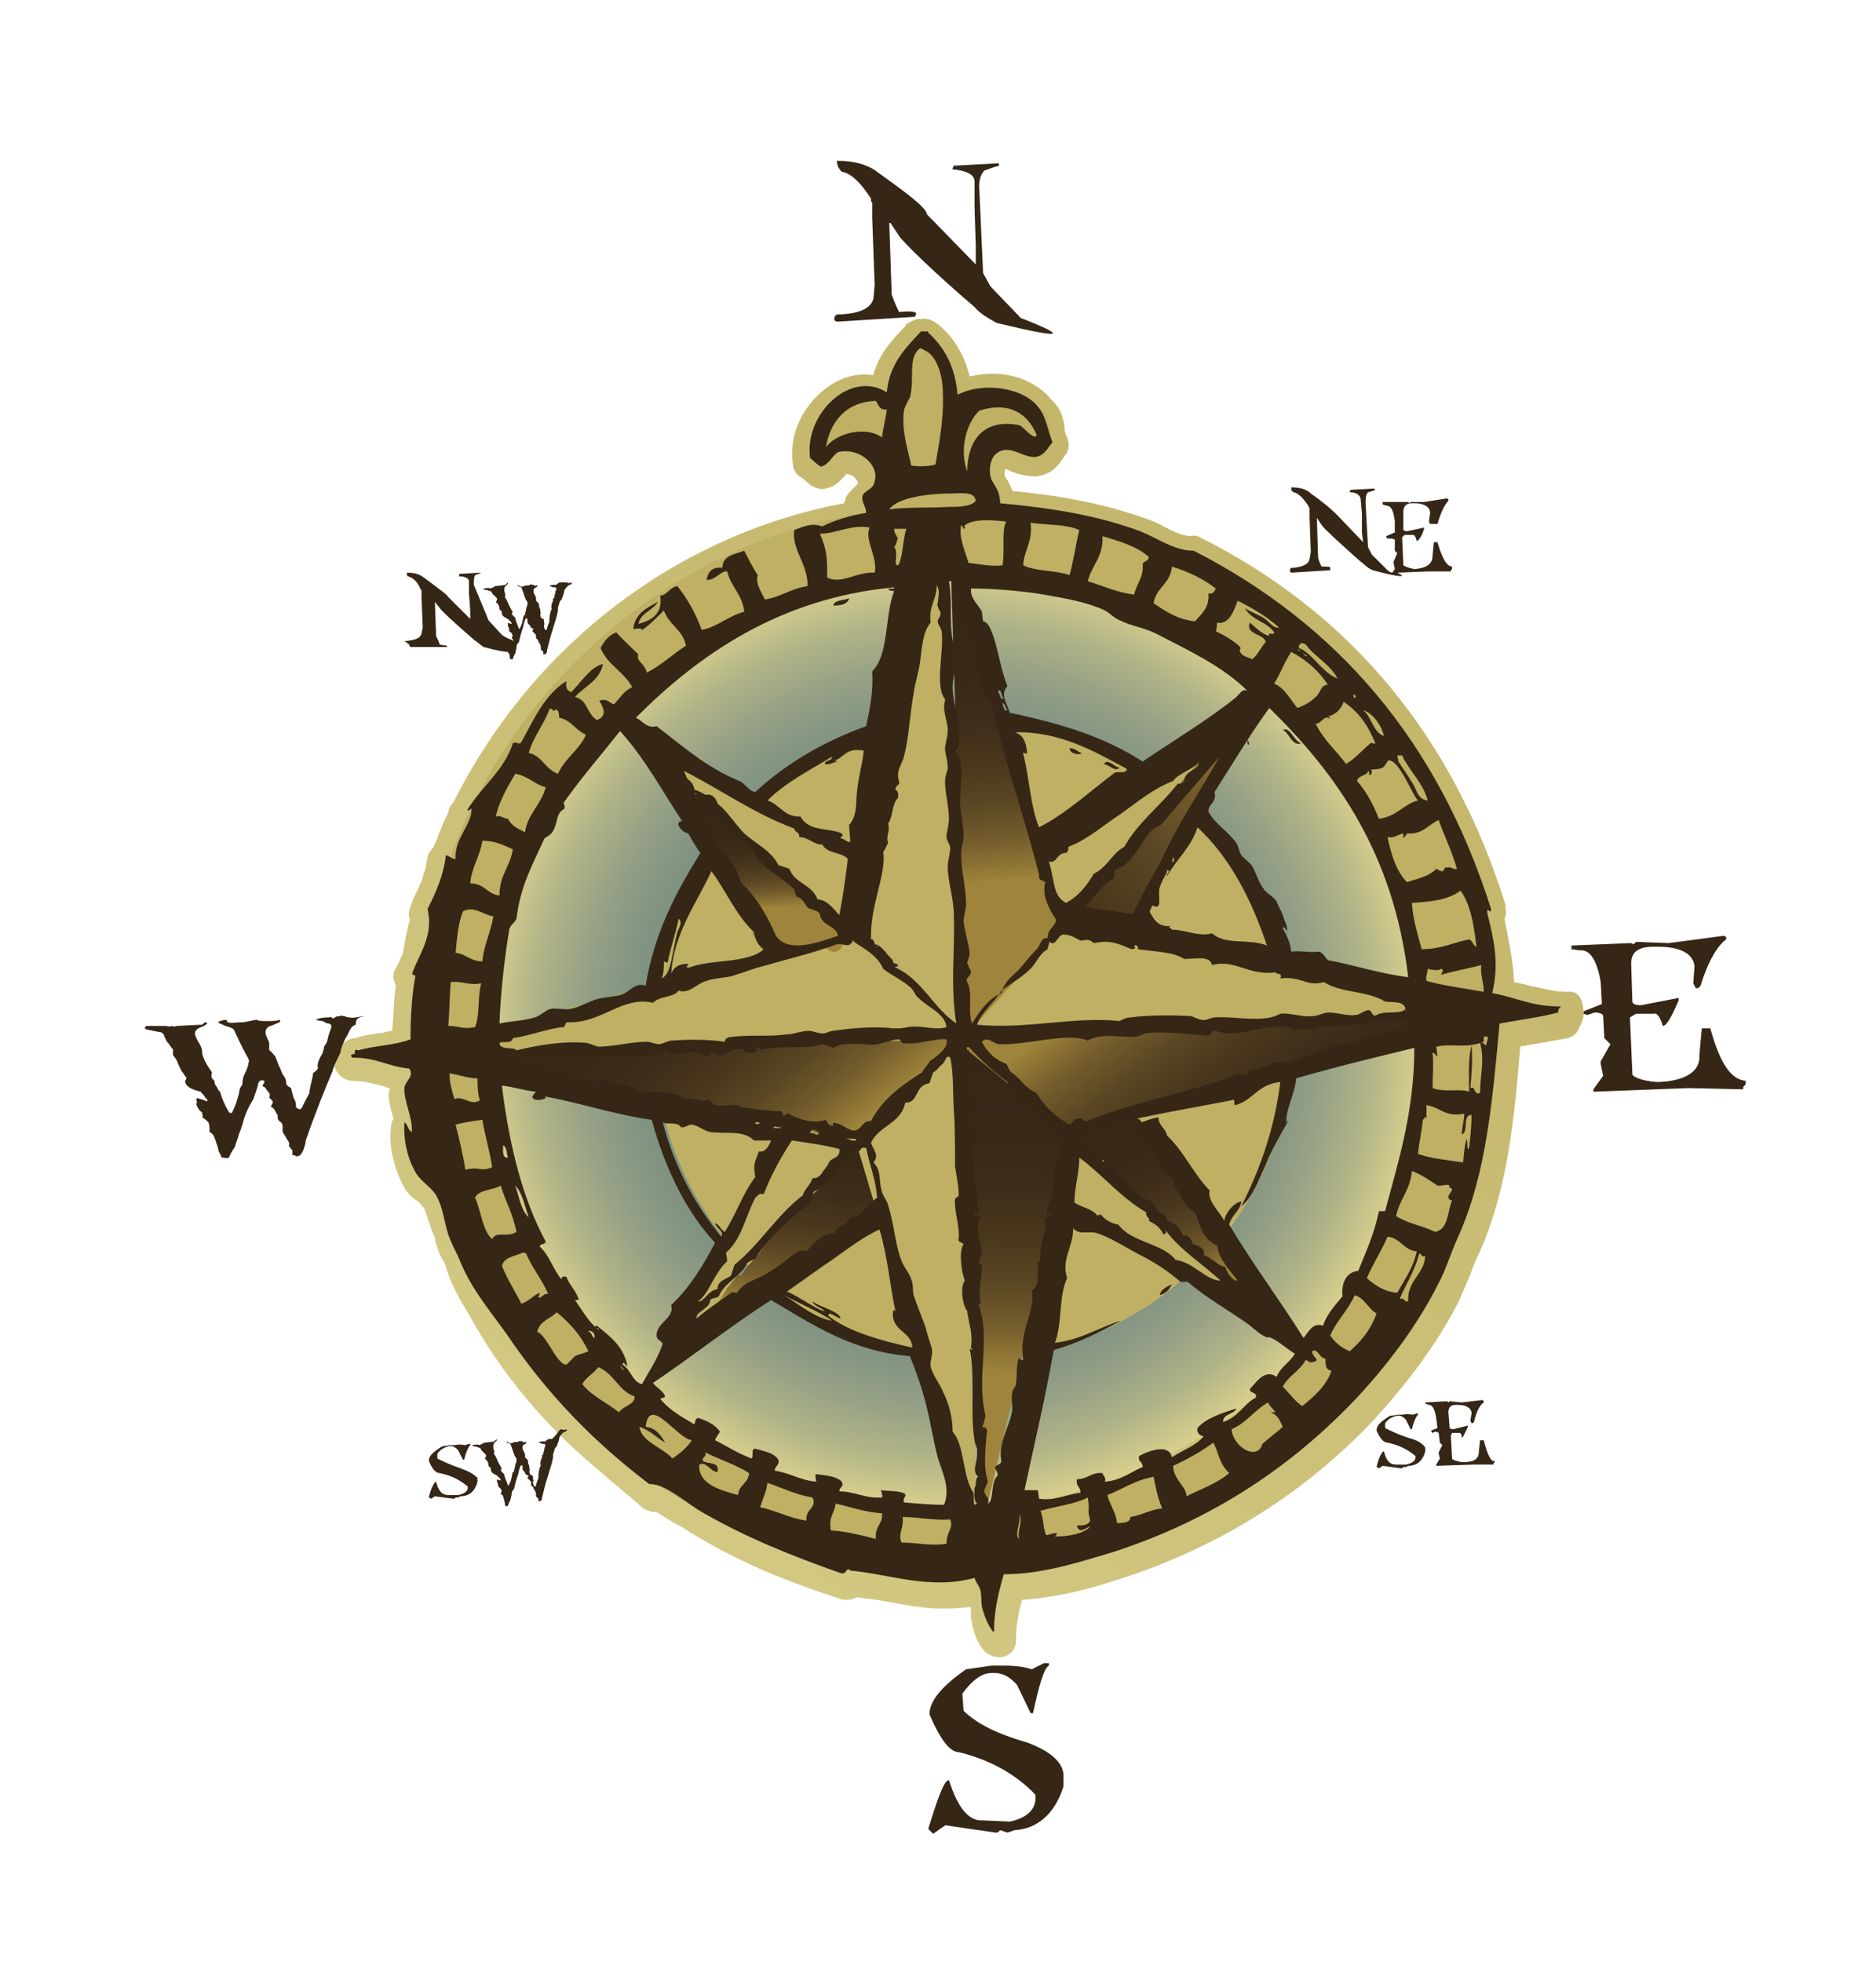 <?xml version="1.0" encoding="utf-8"?>
<!-- Generator: Adobe Illustrator 22.1.0, SVG Export Plug-In . SVG Version: 6.00 Build 0)  -->
<svg version="1.1" id="Layer_1" xmlns="http://www.w3.org/2000/svg" xmlns:xlink="http://www.w3.org/1999/xlink" x="0px" y="0px"
	 viewBox="0 0 154 161" style="enable-background:new 0 0 154 161;" xml:space="preserve">
<style type="text/css">
	.st0{fill:url(#SVGID_1_);}
	.st1{fill:#BFB063;}
	.st2{fill:url(#SVGID_2_);}
	.st3{fill:url(#SVGID_3_);}
	.st4{fill:url(#SVGID_4_);}
	.st5{fill:url(#SVGID_5_);}
	.st6{fill:url(#SVGID_6_);}
	.st7{fill:url(#SVGID_7_);}
	.st8{fill:url(#SVGID_8_);}
	.st9{fill:url(#SVGID_9_);}
	.st10{fill:url(#SVGID_10_);}
	.st11{fill:#352616;}
</style>
<g>
	
		<linearGradient id="SVGID_1_" gradientUnits="userSpaceOnUse" x1="68.083" y1="71.986" x2="-31.04" y2="-54.282" gradientTransform="matrix(0.999 -3.893342e-02 -3.893342e-02 -0.999 57.903 98.913)">
		<stop  offset="0" style="stop-color:#BFB063"/>
		<stop  offset="1" style="stop-color:#D9D08C"/>
	</linearGradient>
	<path class="st0" d="M128.7,81.4c-1.2,0-2.1-0.3-3.1-0.5c-0.4-0.1-0.8-0.2-1.3-0.3c-0.1-1.9-0.5-3.6-0.8-5.2
		c0.2-0.4,0.1-0.7,0.1-0.8c0-0.1-0.1-0.2,0-0.3c-4.3-13.8-12.7-24-25.1-30.2c-0.2-0.1-0.4-0.2-0.7-0.1c-0.7,0-1.5-0.4-2.3-0.8
		c-0.5-0.3-1-0.5-1.6-0.7c-3.2-1.1-6.5-1.8-10.8-2.2c-0.1-0.4-0.4-0.9-0.6-1.2c-0.1-0.2,0-0.4,0-0.6c0.1,0,0.4,0.1,0.5,0.2
		c0.6,0.2,1.2,0.4,2.1,0.4c1.2-0.2,1.7-0.8,2.1-1.4c0.1-0.1,0.1-0.2,0.2-0.3c0.4-0.4,0.4-1,0.2-1.5c-0.1-0.1-0.1-0.3-0.2-0.5
		c0-1-0.4-2-1.1-2.6c-1.1-1.4-3.2-2.3-5.4-2.1c-0.4,0-0.8,0.1-1.3,0.2c-0.4-1.7-1.3-3.2-2.5-4.2c-0.3-0.2-0.5-0.4-0.9-0.5
		c-0.2,0-0.4-0.1-0.6,0c-0.4-0.1-0.8,0.2-1.2,0.4l-0.1,0.2c-1,1-2.1,2.2-2.6,3.9c0,0,0,0,0,0.1c-1.8-0.3-3.6,0.5-5,2.1
		c-1.3,1.5-1.9,3.4-1.6,5.3c0,0.3,0.2,0.6,0.5,0.9l0.2,0.1c0.3,0.2,0.6,0.6,1.1,0.8c0.3,0.1,0.5,0.2,0.8,0.1
		c0.9-0.1,1.4-0.8,1.7-1.1c0,0,0,0,0-0.1c0.4,0,0.8,0.2,0.9,0.5c0.1,0.1,0.2,0.2,0.1,0.3c-0.2,0.3-0.7,0.6-1,1.2
		c0,0.1,0,0.2-0.1,0.3l0,0.1c-13.8,2.6-25.6,11.7-32,24.4c-0.1,0.1-0.1,0.3-0.3,0.4c-0.1,0.2-0.2,0.4-0.2,0.6l0,0
		c-0.5,0.9-0.8,1.9-1.2,2.8c-0.2,0.3-0.5,0.5-0.5,0.9c-0.1,0.3-0.1,0.6-0.2,1c-0.2,0.4-0.2,0.9-0.4,1.1c-0.2,0.6-0.5,1-0.7,1.6
		l-0.1,0.3c-0.1,0.3-0.2,0.6-0.1,0.9c0,0.1,0.1,0.2,0,0.3c-0.2,0.9-0.4,1.8-0.5,2.5c0,0.2-0.1,0.3-0.2,0.5c-0.1,0.3-0.3,0.7-0.5,1
		c-0.2,0.5-0.1,0.9,0.1,1.3c-0.2,1.3-0.2,2.6-0.3,3.7c-0.3,0-0.7,0.2-1.2,0.2c-0.6,0.1-1.3,0.2-1.8,0.4c-0.4,0-0.8,0.2-1.1,0.5
		c0,0.1-0.1,0.1-0.1,0.2c-0.3,0.2-0.6,0.7-0.6,1.2l0,0.2c0.1,0.7,0.7,1.3,1.4,1.4c1,0,1.7,0.2,2.5,0.4c0.2,0,0.4,0.2,0.7,0.2
		c0,0.1,0,0.2-0.1,0.4c0,0.7,0.2,1.4,0.4,2.1c-0.1,0.2-0.2,0.4-0.2,0.7c-0.2,1.5,0.2,3.2,0.9,4.6c0.3,0.7,0.8,1.2,1.3,1.5
		c0.2,0.1,0.3,0.4,0.5,0.5c0.3,0.8,0.5,1.6,0.9,2.5c0,0.3,0.2,0.7,0.3,1.1c0.1,0.2,0.2,0.5,0.4,0.8s0.2,0.5,0.3,0.8
		c0.4,1.2,1,2.3,1.8,3.6c2.7,4.9,6.3,9.2,10.7,12.8c1.1,1,2.4,2,3.6,3.1c0.3,0.1,0.6,0.3,0.9,0.3c0,0,0.1,0,0.2,0
		c0.8,0.5,1.6,1,2.2,1.3c0.4,0.3,0.8,0.5,1.3,0.8c3.2,1.9,6.6,3.4,11.5,5c0.5,0.2,1.1,0.1,1.4-0.1c0.9,0.1,1.8,0.2,2.8,0.4
		c1.6,0.3,3.3,0.6,5,0.5c0.5,0,1.1-0.1,1.6-0.1c0,0.1,0,0.3,0,0.4c0,0.3,0,0.6,0.1,1c0.2,1,0.6,1.8,1.1,2.3c0.3,0.2,0.6,0.4,1.1,0.4
		l0.1,0c0.7,0,1.3-0.6,1.3-1.3c0-1.2,0.2-2.3,0.5-3.4c3.1-0.2,5.9-1,8.3-1.8c8-2.6,15.1-7.1,20.7-13.1c2-2.2,4.9-5.7,6.9-9.7
		c0.3-0.7,0.6-1.4,0.9-2.1c0.2-0.6,0.4-1.1,0.7-1.7c2.3-5.1,2.9-10.8,3.4-17c0.2-0.1,0.3,0,0.5-0.1c1.2-0.2,2.3-0.4,3.4-0.6
		c0.4-0.1,0.8-0.4,0.9-0.8c0.2-0.3,0.3-0.6,0.4-1l0-0.1C130,81.9,129.5,81.3,128.7,81.4z"/>
	<g>
		<path class="st1" d="M83.4,33.3L83.4,33.3c-0.2-0.1-0.4-0.2-0.5-0.3c-0.4-0.3-0.8,0-1,0.2c-0.5-0.1-0.9-0.1-1.4,0
			c-0.3-0.2-0.7-0.3-0.9-0.1C79,33.6,78.4,34.4,78,35c-0.1-0.1-0.3-0.2-0.5-0.3c0-0.2,0.2-0.4,0.2-0.5c0.6,0.3,1.3-0.2,1.1-0.8
			c0,0,0,0,0-0.1s0-0.2,0.1-0.3c-0.1-1.1-0.4-2.2-1-3.1c-0.1-0.2-0.3-0.2-0.5-0.3l0,0c-0.1-0.1-0.2-0.2-0.2-0.3c0-0.1,0-0.2-0.1-0.2
			c-0.1-0.8-1.2-0.9-1.4-0.1c0,0.2-0.1,0.3-0.2,0.5c-0.2-0.1-0.6-0.2-0.8,0c-1.3,0.7-1.6,2.1-1.8,3.4c-0.2,0-0.3,0-0.4,0.2
			c-0.1,0.2-0.2,0.3-0.5,0.3c0-0.4-0.7-0.7-1-0.5c-0.2,0.2-0.5,0.3-0.6,0.5c-0.1-0.1-0.3-0.2-0.3-0.4c-0.3-0.2-0.7-0.2-1,0
			c-0.9,0.8-1.6,1.7-2.1,2.8c-0.2,0.5,0.2,1.3,0.9,1c1.2-0.4,2.7-0.8,3.9-0.3c0.2,0.1,0.5,0.3,0.7,0.3c0,0,0,0,0.1,0
			c0.2,0.1,0.3,0.1,0.4,0.1c-0.3,0.8-0.3,1.7-0.3,2.7c0,0.4,0.2,0.5,0.5,0.7c0,0.1,0.1,0.2,0,0.3c0.1,0.3,0.4,0.5,0.7,0.5
			c-0.2,0.1-0.4,0-0.7,0.1c-1,0-0.9,1.6,0,1.5c0.6,0,1.2-0.1,1.9-0.2c1.5,0.4,2.9,0,4.5,0c0.6-0.1,0.9-0.9,0.6-1.2
			c0.2-0.5,0-1.1-0.6-1c-0.1,0-0.1,0-0.2,0.1c0.6-0.8,1.2-1.8,1.5-2.9l0-0.1c0.4-0.5,0.8-1.2,1.3-1.6c0.2-0.1,0.4-0.1,0.5-0.3
			c0.5,0.3,0.9,0.7,1.2,1c0.3,0.4,0.9,0.2,1.2-0.2l0,0c0.6,0.3,1.1-0.1,1.1-0.7C86.3,33.6,85,32.9,83.4,33.3z"/>
		<path class="st1" d="M79.9,129.1c-24.1,1-44.6-18-45.5-42.1c-1-24.1,18-44.6,42.1-45.5c24.2-0.9,44.6,18,45.5,42.1
			C122.9,107.7,104,128.1,79.9,129.1z M76.7,46.6c-21.3,0.8-38,18.9-37.2,40.2c0.8,21.3,18.9,38,40.2,37.2
			c21.3-0.8,38-18.9,37.2-40.2C116,62.5,97.9,45.8,76.7,46.6z"/>
		
			<radialGradient id="SVGID_2_" cx="20.728" cy="12.882" r="38.61" gradientTransform="matrix(0.999 -3.893342e-02 -3.893342e-02 -0.999 57.903 98.913)" gradientUnits="userSpaceOnUse">
			<stop  offset="0.485" style="stop-color:#748B81"/>
			<stop  offset="0.591" style="stop-color:#778D81"/>
			<stop  offset="0.692" style="stop-color:#839482"/>
			<stop  offset="0.791" style="stop-color:#96A185"/>
			<stop  offset="0.889" style="stop-color:#B0B388"/>
			<stop  offset="0.985" style="stop-color:#D3CC8C"/>
			<stop  offset="1" style="stop-color:#D9D08C"/>
		</radialGradient>
		<circle class="st2" cx="78.1" cy="85.2" r="38.6"/>
		
			<ellipse transform="matrix(0.168 -0.986 0.986 0.168 -17.54 149.697)" class="st1" cx="79.9" cy="85.2" rx="26.2" ry="26.2"/>
		<path class="st1" d="M98.3,61c-0.7,0.4-1.3,0.9-2,1.4c-0.6,0.3-1.2,0.7-1.8,1.1c-1.9,1.1-3.8,2.6-5.3,4.1c-0.1,0-0.3-0.1-0.4,0
			c-0.5,0.2-1,0.6-1.5,1c-0.4-0.4-1.3-0.1-1.2,0.6c0,0.2-0.1,0.4-0.1,0.7c-0.1,0.4,0,0.6,0.3,0.8c-0.1,0.5-0.1,1,0,1.4l0,0
			c0,0.2-0.1,0.4-0.2,0.5c-0.1,0.3,0,0.4,0.1,0.6c0,0.1-0.1,0.3-0.1,0.4c-0.1,0.6,0.4,1,0.9,0.9c0.3,0.2,0.8,0.3,1.1,0
			c0.1-0.2,0.3-0.4,0.4-0.4c0.1,0,0.3,0,0.4-0.2c1.6-1.8,3.4-3.7,4.8-5.6c1.5-1.6,3-3.1,4.3-4.8c0,0,0,0,0-0.1
			c0.4-0.3,0.8-0.6,1.2-0.9C99.9,61.8,99.2,60.5,98.3,61z"/>
		<path class="st1" d="M70.2,69.3c-0.3-0.7-1-0.7-1.4-0.1c-0.4-0.2-0.7-0.1-1-0.1c-0.4-0.1-0.8-0.2-1.1-0.4
			c-0.5-0.5-1.1-0.9-1.7-1.2c-0.1-0.1-0.2-0.2-0.2-0.4c-0.2-0.3-0.7-0.4-1.1-0.2c-1.5-0.9-3-1.6-4.3-2.7c-0.6-0.5-1-1-1.6-1.3l0-0.1
			c0.1-0.6-0.7-0.9-1-0.4l0,0l0,0c-0.7-0.2-1.1,0.6-0.8,1.2c0.5,0.8,1.2,1.5,1.8,2.2c0.4,0.6,0.8,1.1,1.1,1.6
			c0.3,0.6,0.8,0.4,1.2,0.1c0.2,0.1,0.4,0.2,0.6,0.3c-0.1,0.2-0.2,0.4,0,0.6c0.8,2,3.5,3.3,5.3,4.2c0,0.4,0.4,0.7,0.7,0.7
			c0.1,0.3,0.5,0.5,0.8,0.4c-0.1,0.3,0,0.5,0.1,0.8c0,0.3,0.3,0.5,0.6,0.5c0,0,0,0,0.1,0.1c0,0.3,0.2,0.6,0.6,0.8
			c0.2,0,0.4,0.1,0.5,0.2c0.5,0.2,1-0.3,0.9-0.8C70.1,73.4,70.9,71,70.2,69.3z"/>
		
			<linearGradient id="SVGID_3_" gradientUnits="userSpaceOnUse" x1="8.618" y1="7.689" x2="6.393" y2="-8.573" gradientTransform="matrix(0.999 -3.893342e-02 -3.893342e-02 -0.999 57.903 98.913)">
			<stop  offset="0" style="stop-color:#352616"/>
			<stop  offset="0.246" style="stop-color:#372816"/>
			<stop  offset="0.422" style="stop-color:#3D2D19"/>
			<stop  offset="0.576" style="stop-color:#49371D"/>
			<stop  offset="0.717" style="stop-color:#5A4623"/>
			<stop  offset="0.85" style="stop-color:#735C2C"/>
			<stop  offset="0.975" style="stop-color:#967D38"/>
			<stop  offset="1" style="stop-color:#9F853B"/>
		</linearGradient>
		<path class="st3" d="M72.3,96.8c0-0.5-0.4-0.8-0.8-0.7c0,0,0-0.1-0.1-0.1c0.1-0.5,0.1-1,0.1-1.5c-0.1-0.8-1.1-0.9-1.5-0.4
			c-0.1,0.2-0.3,0.4-0.4,0.5c-0.7,0.3-1.2,1.2-1.6,1.9l-0.1,0.1l0,0l0,0c-0.5,0.3-0.8,0.8-1.2,1.1c-0.1,0-0.2,0.1-0.2,0.2
			c-1.7,1.4-3,3.1-4.2,5c-0.5,0.5-1,1.1-1.5,1.8c-0.3-0.1-0.7,0-1,0.3c-0.2,0.4-0.4,0.7-0.6,1.1c0,0.1-0.1,0.2-0.1,0.3
			c0,0,0,0,0,0.1c-0.1,0.2-0.2,0.4-0.3,0.7c-0.2,0.3-0.5,0.5-0.6,0.8c-0.5,0.7,0.4,1.7,1,1c0-0.1,0.1-0.1,0.1-0.2
			c0.2,0,0.3,0.1,0.5-0.1c0.5-0.3,1-0.9,1.3-1.3c0.2-0.2,0.5-0.4,0.7-0.6c0.2-0.2,0.5-0.3,0.7-0.6c0.2,0.3,0.7,0.5,1.1,0.1
			c0.8-0.9,1.5-1.9,2.2-3c0.3-0.2,0.7-0.6,1-0.9c0.3,0.1,0.6,0.2,0.9,0.1c0.5-0.3,0.8-0.7,1.2-1.1c0.3,0.1,0.5,0.2,0.8,0
			c0.8-0.5,1.2-1.2,1.8-1.8c0.1-0.1,0.2-0.2,0.2-0.3c0-0.1,0.1-0.2,0.1-0.3c0.1-0.2,0.1-0.4,0.1-0.5C72.1,97.8,72.3,97.3,72.3,96.8z
			"/>
		<polygon class="st1" points="37.3,85.3 69,76.7 79.6,85.2 38.8,86.4 		"/>
		
			<linearGradient id="SVGID_4_" gradientUnits="userSpaceOnUse" x1="-6.256" y1="22.74" x2="8.893" y2="2.969" gradientTransform="matrix(0.999 -3.893342e-02 -3.893342e-02 -0.999 57.903 98.913)">
			<stop  offset="0" style="stop-color:#352616"/>
			<stop  offset="0.246" style="stop-color:#372816"/>
			<stop  offset="0.422" style="stop-color:#3D2D19"/>
			<stop  offset="0.576" style="stop-color:#49371D"/>
			<stop  offset="0.717" style="stop-color:#5A4623"/>
			<stop  offset="0.85" style="stop-color:#735C2C"/>
			<stop  offset="0.975" style="stop-color:#967D38"/>
			<stop  offset="1" style="stop-color:#9F853B"/>
		</linearGradient>
		<polygon class="st4" points="38,86.7 79.6,85.2 69.7,93.5 38.6,87.8 		"/>
		<polygon class="st1" points="75.6,46.3 69,76.7 79.6,85.2 77.2,47.2 		"/>
		<polygon class="st1" points="87.8,75.3 79.7,84 79.6,85.2 122,83.2 		"/>
		<polygon class="st1" points="78.2,85.8 70.5,94.5 80.3,127.5 78.8,85.5 		"/>
		
			<linearGradient id="SVGID_5_" gradientUnits="userSpaceOnUse" x1="25.814" y1="11.51" x2="24.274" y2="-14.681" gradientTransform="matrix(0.999 -3.893342e-02 -3.893342e-02 -0.999 57.903 98.913)">
			<stop  offset="0" style="stop-color:#352616"/>
			<stop  offset="0.246" style="stop-color:#372816"/>
			<stop  offset="0.422" style="stop-color:#3D2D19"/>
			<stop  offset="0.576" style="stop-color:#49371D"/>
			<stop  offset="0.717" style="stop-color:#5A4623"/>
			<stop  offset="0.85" style="stop-color:#735C2C"/>
			<stop  offset="0.975" style="stop-color:#967D38"/>
			<stop  offset="1" style="stop-color:#9F853B"/>
		</linearGradient>
		<polygon class="st5" points="78.2,85.8 79,87.1 80.5,125.9 88.1,93.6 79.6,85.2 		"/>
		
			<linearGradient id="SVGID_6_" gradientUnits="userSpaceOnUse" x1="112.132" y1="5.495" x2="93.812" y2="22.62" gradientTransform="matrix(0.986 0.168 0.168 -0.986 -1.619 84.611)">
			<stop  offset="0" style="stop-color:#352616"/>
			<stop  offset="0.246" style="stop-color:#372816"/>
			<stop  offset="0.422" style="stop-color:#3D2D19"/>
			<stop  offset="0.576" style="stop-color:#49371D"/>
			<stop  offset="0.717" style="stop-color:#5A4623"/>
			<stop  offset="0.85" style="stop-color:#735C2C"/>
			<stop  offset="0.975" style="stop-color:#967D38"/>
			<stop  offset="1" style="stop-color:#9F853B"/>
		</linearGradient>
		<path class="st6" d="M79.6,85.2l-0.9,0.4l9.1,7.5l24.4-6.6l7.7-3.6C120,82.9,80.1,85.4,79.6,85.2z"/>
		
			<linearGradient id="SVGID_7_" gradientUnits="userSpaceOnUse" x1="24.434" y1="48.779" x2="25.479" y2="25.621" gradientTransform="matrix(0.999 -3.893342e-02 -3.893342e-02 -0.999 57.903 98.913)">
			<stop  offset="0" style="stop-color:#352616"/>
			<stop  offset="0.246" style="stop-color:#372816"/>
			<stop  offset="0.422" style="stop-color:#3D2D19"/>
			<stop  offset="0.576" style="stop-color:#49371D"/>
			<stop  offset="0.717" style="stop-color:#5A4623"/>
			<stop  offset="0.85" style="stop-color:#735C2C"/>
			<stop  offset="0.975" style="stop-color:#967D38"/>
			<stop  offset="1" style="stop-color:#9F853B"/>
		</linearGradient>
		<path class="st7" d="M78.8,85.5c0.6-0.4-0.8-40.4-0.8-40.4l9.4,30.9L78.8,85.5z"/>
		
			<linearGradient id="SVGID_8_" gradientUnits="userSpaceOnUse" x1="71.344" y1="93.079" x2="101.209" y2="57.613" gradientTransform="matrix(0.986 0.168 -0.168 0.986 14.87 -11.992)">
			<stop  offset="0" style="stop-color:#352616"/>
			<stop  offset="0.246" style="stop-color:#372816"/>
			<stop  offset="0.422" style="stop-color:#3D2D19"/>
			<stop  offset="0.576" style="stop-color:#49371D"/>
			<stop  offset="0.717" style="stop-color:#5A4623"/>
			<stop  offset="0.85" style="stop-color:#735C2C"/>
			<stop  offset="0.975" style="stop-color:#967D38"/>
			<stop  offset="1" style="stop-color:#9F853B"/>
		</linearGradient>
		<path class="st8" d="M99.4,61.6c-1.8,1.8-3.6,3.9-5.2,5.9c-1.6,2-4.3,3.8-5.4,6.1c-0.1,0.3-0.1,0.6,0.1,0.7l0,0.1
			c-0.1,0.1-0.2,0.3-0.3,0.5c-0.2,0.1-0.4,0-0.6,0.1c-0.8,0.3-0.6,1.3,0,1.5c2.4,0.7,4.8,1.7,6.1-1c0.7-1.6,1.2-3.1,2-4.7
			c0.7-1,1.2-2.1,1.8-3.2c0.7-1.3,1.3-2.5,2.1-3.8c0.1-0.3,0.1-0.5,0-0.7c0.1-0.2,0.4-0.3,0.5-0.6C100.9,61.9,100,61.1,99.4,61.6z
			 M91.2,75.9c0-0.2,0.1-0.3-0.1-0.5c0-0.1,0.1-0.3,0.1-0.4c0.1,0.1,0.2,0.1,0.3,0.1c0.1,0.3,0.5,0.6,0.9,0.3
			C92,75.8,91.6,75.9,91.2,75.9z"/>
		
			<linearGradient id="SVGID_9_" gradientUnits="userSpaceOnUse" x1="5.433" y1="32.359" x2="5.775" y2="24.142" gradientTransform="matrix(0.999 -3.893342e-02 -3.893342e-02 -0.999 57.903 98.913)">
			<stop  offset="0" style="stop-color:#352616"/>
			<stop  offset="0.246" style="stop-color:#372816"/>
			<stop  offset="0.422" style="stop-color:#3D2D19"/>
			<stop  offset="0.576" style="stop-color:#49371D"/>
			<stop  offset="0.717" style="stop-color:#5A4623"/>
			<stop  offset="0.85" style="stop-color:#735C2C"/>
			<stop  offset="0.975" style="stop-color:#967D38"/>
			<stop  offset="1" style="stop-color:#9F853B"/>
		</linearGradient>
		<path class="st9" d="M69.6,76.2c-0.1-0.1-0.2-0.2-0.3-0.2c-0.6-0.7-1.4-1.2-2.3-1.3l0,0c-0.8-1.3-2-2.2-3.2-3c0-0.1,0-0.2,0-0.2
			c0.1-0.7-0.7-1.1-1.2-0.8c-1.3-1.6-3-3.1-3.8-5c-0.3-0.7-1.2-0.6-1.4,0c-0.6-0.9-1.1-1.9-1.4-2.9c-0.2-0.5-1.1-0.4-1.1,0.2
			c0,0.1,0,0.1,0.1,0.2l0,0.1c0.3,1.6,1.3,3.2,2.1,4.5c0.7,0.9,1.4,1.8,1.8,2.9c0.4,0.9,0.5,1.6,1.2,2.3c0.1,0.1,0.2,0.1,0.3,0.2
			c0,0.5,0,1,0.3,1.5c0.1,0.3,0.4,0.5,0.7,0.5c0,0.3,0.2,0.5,0.5,0.7c0,0.1-0.1,0.3-0.1,0.4c-0.1,0.5,0.2,0.8,0.6,0.9l0,0.1
			c-0.1,0.6,0.6,1.2,1.2,0.8c0.1-0.1,0.1-0.1,0.2-0.2c0.2,0.1,0.4,0.3,0.6,0.2c1.2,0.1,2.3-0.1,3.4-0.3c0.1,0.1,0.2,0.1,0.3,0.2
			c0.5,0.3,0.9,0,1.1-0.5C69.5,77.3,70,76.8,69.6,76.2z"/>
		<path class="st1" d="M99.1,103.4L99.1,103.4c-0.4-0.4-0.8-0.8-1.1-1.2c-0.8-0.8-1.8-1.4-2.8-2.1c-0.1-0.1-0.1-0.2-0.2-0.2
			c-0.5-1-1.2-2-2.5-2.1c-0.1,0-0.2,0.1-0.3,0c-0.3-0.6-0.7-1-1.4-1.5c-0.3-0.2-0.4-0.4-0.7-0.5c0.1-0.3,0-0.5-0.1-0.8
			c0-0.4-0.5-0.6-0.8-0.4l0,0c0-0.4-0.6-0.7-0.9-0.3c0,0.1-0.1,0.1-0.1,0.2c-0.1,0.2-0.2,0.4-0.1,0.6c-0.3,1.5-0.5,2.8-0.4,4.3
			c0,0.6,0.8,0.8,1.1,0.4c0.4,0.3,0.8,0.4,1.3,0.5c0.2,0.1,0.5,0.3,0.7,0.3c0.1,0.1,0.2,0.2,0.3,0.2c0.2,0.1,0.3,0.2,0.5,0.3
			c0.3,0.5,0.7,0.8,1.2,1c0.4,0.5,0.9,1,1.5,1.2c0.3,0.1,0.6,0.1,0.8-0.1c0.2,0.3,0.5,0.6,0.8,0.9c0.3,0.4,0.9,0.3,1.1-0.1
			c0,0,0,0,0.1,0c0.2,0.1,0.5,0.3,0.8,0.4c0.6,0.6,1.3,1.2,2,1.9c0.4,0.4,1.4,0.1,1.3-0.6C100.9,104.6,100.1,104,99.1,103.4z"/>
		<path class="st1" d="M68.7,94c-0.5-0.1-1-0.2-1.5-0.2c0.3-0.7-0.6-1.2-1.2-0.9c-0.2,0.1-0.3,0.1-0.5,0.3l-0.1,0
			c-0.3-0.2-0.7-0.2-0.9,0.1c-0.1,0.1-0.1,0.2-0.2,0.3c-0.1,0-0.1,0-0.1,0.1l-0.1,0l0,0c-0.1,0-0.1,0-0.2,0c-0.7,0-0.9,0.8-0.6,1.2
			c-0.4,0.6-0.6,1.5-0.8,2.2c0,0.1,0,0.2-0.1,0.3l0,0.1l0,0c0,0.1-0.1,0.2-0.2,0.3l0,0c-0.1,0.2-0.3,0.4-0.4,0.5
			c-0.1,0.1-0.1,0.3-0.2,0.4l0,0l0,0c-1,1.2-1.9,2.6-2.5,4.1c-0.9,1.6-1.8,3.1-2.7,4.6c-0.4,0.7,0.7,1.5,1.3,0.9
			c0.1-0.2,0.4-0.4,0.5-0.7c0.2-0.1,0.4-0.1,0.6-0.4c0.3-0.5,0.6-1,0.9-1.5c0.8-0.9,1.4-1.9,2.2-2.8c0.1-0.1,0.3,0,0.3-0.2
			c1-1.1,2-2.3,3-3.4c1.2-1,2.5-2,3.4-3.3c0.3-0.1,0.6-0.5,0.5-0.8C69.4,95,69.3,94.2,68.7,94z"/>
		
			<linearGradient id="SVGID_10_" gradientUnits="userSpaceOnUse" x1="33.805" y1="6.82" x2="40.31" y2="-8.245" gradientTransform="matrix(0.999 -3.893342e-02 -3.893342e-02 -0.999 57.903 98.913)">
			<stop  offset="0" style="stop-color:#352616"/>
			<stop  offset="0.246" style="stop-color:#372816"/>
			<stop  offset="0.422" style="stop-color:#3D2D19"/>
			<stop  offset="0.576" style="stop-color:#49371D"/>
			<stop  offset="0.717" style="stop-color:#5A4623"/>
			<stop  offset="0.85" style="stop-color:#735C2C"/>
			<stop  offset="0.975" style="stop-color:#967D38"/>
			<stop  offset="1" style="stop-color:#9F853B"/>
		</linearGradient>
		<path class="st10" d="M102.5,105.5c-0.5-0.7-1.1-1.3-1.7-1.8c0-0.2,0-0.3-0.1-0.5c-0.2-0.3-0.8-0.9-1.2-1.6c0.1-0.2,0.2-0.4,0-0.6
			c-0.4-1.2-1-2.2-1.8-3.2c-0.2-0.2-0.4-0.4-0.8-0.3c0,0,0-0.1-0.1-0.1c-0.4-0.9-0.9-1.7-1.5-2.5c-0.3-0.8-0.6-1.5-0.7-2.3
			c-0.1-0.4-0.6-0.6-0.9-0.5l0,0c-0.1-0.3-0.5-0.4-0.9-0.3c-1.2,0.1-2.5,0.4-3.7,0.5c-0.6,0.1-1,0.9-0.4,1.2c0.4,0.3,0.7,0.6,1,1
			c0,0.4,0.4,0.9,0.9,0.7c0,0.2,0,0.3,0.2,0.4c0.3,0.2,0.6,0.5,1,0.9c0.6,1.2,1.5,2.2,2.6,2.9l0.1,0c0.8,1.1,1.7,2.2,3,2.7
			c1.1,1.6,2.9,2.6,3.9,4.3c0.3,0.5,1,0.5,1.3-0.1l0,0C102.9,106.1,102.7,105.8,102.5,105.5z"/>
		<path class="st11" d="M45.3,118.1c-0.1,0-0.1,0-0.2,0c-0.1,0-0.1,0-0.2,0.1c-0.1,0-0.1,0-0.1,0.1c0,0,0,0-0.1,0c0,0,0,0-0.1,0
			c-0.2,0-0.3,0-0.4,0.1c0.1,0,0.1,0,0.3,0.1c0.1,0,0.2,0,0.2,0c0.1,0.1,0.1,0.2,0,0.3c0,0.2-0.1,0.4-0.1,0.5s0,0.1-0.1,0.1
			c0,0.1,0,0.2,0,0.2c-0.1,0.2-0.2,0.5-0.1,0.7c-0.1,0.1-0.1,0.2-0.1,0.2c-0.1,0.3-0.1,0.6-0.1,0.8c-0.1,0.3-0.2,0.5-0.2,0.6
			s-0.1,0.1-0.1,0.1s-0.1,0-0.1-0.1s-0.1-0.2,0-0.4c-0.1-0.2,0-0.4-0.1-0.4c-0.1,0-0.1-0.1-0.2-0.1c0-0.1-0.1-0.2,0-0.4
			c-0.1-0.1,0-0.3-0.1-0.4c-0.1-0.2,0-0.3-0.1-0.4c-0.1-0.1-0.2-0.2-0.2-0.2c0-0.1,0-0.2,0-0.3c0,0-0.1-0.1-0.1-0.2
			c-0.1-0.1-0.1-0.2-0.1-0.2c0-0.1,0-0.1,0-0.2c0-0.1,0.1-0.1,0.2-0.2c0.1,0,0.1-0.1,0.1-0.1s0,0,0-0.1c-0.1,0.1-0.2,0.1-0.3,0
			c-0.2,0-0.3-0.1-0.3,0c-0.2,0.1-0.3,0-0.5,0.1s-0.3,0-0.4,0c0,0,0,0,0-0.1c-0.1,0.1-0.2,0.1-0.3,0c0,0,0.1,0.1,0.2,0.1
			c0.1,0,0.2,0.1,0.3,0.1c0.2,0.5,0.3,1,0.5,1.2l0,0.1c0,0.1,0,0.2-0.1,0.4c0,0.2-0.1,0.4-0.1,0.5s0,0.1-0.1,0.1
			c-0.1,0.3-0.1,0.7-0.3,1c0,0.1,0,0.1-0.1,0.1c-0.1-0.3-0.3-0.7-0.3-0.9c0,0-0.1-0.1-0.2-0.2c-0.1-0.1-0.1-0.2,0-0.3l-0.1-0.1
			c0-0.1-0.1-0.2-0.1-0.2c-0.2-0.4-0.3-0.7-0.4-0.8c-0.1-0.2,0-0.3,0-0.3c-0.1-0.1-0.1-0.3-0.1-0.4c0-0.1,0-0.2,0.1-0.3
			c0.1-0.1,0.2-0.2,0.2-0.2s0,0,0-0.1c0,0,0,0-0.1,0.1c0,0-0.1,0-0.1,0.1l-0.8,0.1c0,0-0.1,0-0.2,0.1c-0.1,0-0.2,0.1-0.2,0.1
			c-0.3-0.1-0.5,0-0.6,0l0,0.1c0.1,0,0.1,0,0.1,0c0.2,0,0.4,0.1,0.4,0.1c0.1,0,0.2,0.1,0.2,0.2c0.1,0.1,0.1,0.1,0.2,0.2
			c0.1,0.1,0.2,0.2,0.2,0.2c0,0.1,0,0.2-0.1,0.3c0.1,0.1,0.1,0.1,0.2,0.2c0.1,0.2,0.1,0.3,0.1,0.4c0.1,0.1,0.2,0.2,0.2,0.2l0,0.1
			c0,0.2,0.1,0.3,0.5,0.5c0,0,0.1,0.1,0.2,0.2c0.1,0.1,0.1,0.1,0.1,0.2c-0.1,0-0.3-0.1-0.3-0.1l0,0.1c0,0.1,0,0.1,0,0.1
			c0.1,0.2,0.1,0.3,0.1,0.3l0,0c0,0.1,0,0.1,0,0.1c0.1,0.1,0.2,0.1,0.2,0.2c0.1,0.1,0.1,0.2,0,0.4c0.1,0.1,0.2,0.1,0.2,0.2
			c0,0.1,0.1,0.2,0.1,0.4c0.1,0.2,0,0.3,0.1,0.4c0.1,0,0.2,0,0.2,0c0-0.1,0.1-0.3,0.2-0.5c0-0.1,0.1-0.3,0.1-0.5
			c0-0.2,0.1-0.3,0.2-0.4c0.1-0.5,0.2-0.8,0.3-1.1c0.1-0.3,0.1-0.5,0.2-0.7c0-0.1,0.1-0.2,0.2-0.1c0,0,0,0.1,0,0.2s0,0.1,0,0.1
			c0.1,0.1,0.1,0.2,0.2,0.2c0,0.1,0,0.2,0.1,0.2c0.1,0.1,0.1,0.1,0.2,0.1c0,0.1-0.1,0.1-0.1,0.2c0.1,0.1,0.1,0.1,0.2,0.2
			c0.1,0.1,0.1,0.1,0.1,0.2l0,0.1l0,0.1c0.1,0.1,0.1,0.1,0.2,0.2c0,0.1,0,0.1,0.1,0.2c0.1,0.2,0.1,0.3,0.1,0.4c0,0.1,0,0.1,0,0.1
			c0.1,0.1,0.1,0.1,0.2,0.2l0,0.1l0,0.1l0.1,0c0.1,0,0.2-0.1,0.2-0.3c0-0.1,0.1-0.3,0.1-0.4c0.3-1.3,0.7-2.2,0.8-2.9
			c0-0.1,0-0.1,0-0.2c0,0,0-0.1,0.1-0.3c0-0.2,0.1-0.3,0.2-0.4c0.1-0.3,0.2-0.5,0.2-0.6c0-0.2,0.2-0.4,0.3-0.5c0,0,0.1-0.1,0.2-0.1
			c0.1-0.1,0.2-0.1,0.1-0.2c-0.2,0.1-0.3,0-0.5,0C45.4,118.1,45.3,118.1,45.3,118.1z M84.3,143c-2.5-0.7-4.2-1.6-5.2-2.6l-0.1-1.4
			c0.8-1.1,1.6-1.7,2.4-1.7l0.2,0c0.7,0,1.3,0.3,1.9,1l1.1,2.3l0.2,0c0.5-2.3,0.9-3.7,1.3-3.9l0-0.2l-0.4,0l-1,0.5
			c-0.6-0.2-1.3-0.3-2.3-0.3l-1,0l-2.1,0.3c-2,1.4-3,2.6-3,3.7c0.9,2.1,1.7,3.1,2.4,3.1c2.5,0.6,4.7,1.8,6.3,3.5l0,0.3
			c0,0.9-0.7,1.6-2.1,1.9l-2.2-0.1c-1.2,0.1-2.1-1.1-2.8-3.3c-0.4,0-0.9,1.4-1.7,4l0.4,0.4l1-0.7l4.1,0.6l0.2,0l0.2-0.2l0.6,0.2
			l0.6-0.2c1.8-0.1,3.3-1.3,4-3.6l0-1C87.2,144.6,86.2,143.7,84.3,143z M29.9,83.4c-0.4,0-0.8,0.2-1.2,0.1c-0.1,0-0.2,0-0.4-0.1
			c-0.2,0-0.3-0.1-0.4,0c-0.1,0-0.3,0-0.4,0.1c-0.1,0.1-0.2,0.1-0.3,0s-0.1,0-0.2,0c-0.1,0-0.1,0-0.1,0c-0.5,0-0.8,0.1-1,0.2
			c0.1,0,0.3,0.1,0.6,0.1C26.8,84,26.9,84,27,84c0.3,0.1,0.2,0.3,0.1,0.6c-0.2,0.5-0.2,0.8-0.3,1c-0.1,0.1-0.1,0.2-0.2,0.3
			c0,0.2-0.1,0.4-0.1,0.5c-0.3,0.5-0.5,0.9-0.4,1.3c-0.2,0.3-0.4,0.3-0.4,0.4c-0.1,0.7-0.3,1.2-0.3,1.6c-0.3,0.6-0.5,0.9-0.6,1.2
			c-0.1,0.1-0.2,0.2-0.3,0.1c-0.1,0-0.1-0.1-0.2-0.1c0-0.2,0-0.5-0.2-0.8c-0.1-0.4-0.2-0.7-0.2-0.8c-0.2-0.1-0.3-0.2-0.4-0.3
			c0-0.2,0-0.4-0.2-0.7c-0.2-0.2-0.2-0.5-0.4-0.8c-0.1-0.3-0.2-0.5-0.3-0.8c-0.2-0.2-0.3-0.4-0.5-0.5c0-0.3,0-0.4,0-0.6
			c0-0.1-0.1-0.2-0.2-0.5c-0.1-0.2-0.1-0.3-0.1-0.4c0-0.2,0.1-0.3,0.2-0.4c0.1-0.1,0.3-0.1,0.7-0.3c0.2-0.1,0.3-0.1,0.3-0.2
			c0,0,0-0.1-0.1-0.1c-0.2,0.1-0.5,0.1-0.9,0.1c-0.5,0-0.8,0-0.9-0.1c-0.4,0-0.8,0.2-1.3,0.2c-0.4,0-0.8,0.1-1.1,0
			c0,0-0.1-0.1-0.1-0.2c-0.3,0-0.6,0.1-0.7,0.2c0.1,0.1,0.2,0.1,0.6,0.3c0.4,0.1,0.6,0.2,0.7,0.3c0.5,1.1,0.9,1.9,1.2,2.4
			c0,0.1,0.1,0.2,0,0.3c0,0.2-0.1,0.5-0.3,0.9c-0.2,0.4-0.2,0.7-0.2,0.9c-0.1,0.1-0.1,0.2-0.2,0.3c-0.1,0.6-0.3,1.3-0.6,1.9
			c0,0.1-0.1,0.2-0.3,0.1c-0.4-0.7-0.6-1.2-0.7-1.6c0-0.1-0.2-0.2-0.3-0.5c-0.2-0.2-0.2-0.4-0.2-0.5c-0.1-0.1-0.1-0.1-0.2-0.2
			c-0.1-0.2,0-0.4,0-0.5c-0.6-0.8-0.8-1.4-0.8-1.6c0-0.3-0.1-0.5-0.2-0.7c-0.2-0.3-0.4-0.7-0.4-0.9c0-0.2,0.2-0.4,0.5-0.5
			c0.3-0.1,0.4-0.2,0.5-0.3c0,0,0-0.1-0.1-0.1c0,0-0.1,0-0.2,0.1c-0.1,0.1-0.1,0.1-0.2,0.1l-2,0.1c0,0-0.2,0.1-0.4,0
			c-0.2,0.1-0.4,0-0.5,0c-0.8,0-1.3,0-1.6,0c-0.1,0.1-0.1,0.1-0.1,0.2c0.1,0.1,0.2,0.1,0.2,0.1c0.5,0.1,0.9,0.2,1,0.2
			c0.2,0,0.4,0.2,0.4,0.4c0.1,0.1,0.1,0.3,0.3,0.5c0.2,0.2,0.3,0.5,0.4,0.5c0,0.3,0,0.4,0,0.5c0.2,0.2,0.2,0.3,0.3,0.4
			c0.1,0.3,0.3,0.7,0.4,0.9c0.2,0.2,0.3,0.5,0.4,0.5c0,0.1,0,0.2-0.1,0.3c0,0.4,0.4,0.7,1.3,0.9c0,0.1,0.2,0.2,0.3,0.4
			s0.3,0.2,0.2,0.4c-0.4-0.2-0.7-0.2-0.8-0.3l-0.1,0.2c0.1,0.1,0.1,0.2,0,0.3c0.1,0.3,0.3,0.6,0.5,0.7c0,0,0,0,0,0.1
			c0,0.1,0.1,0.2,0,0.3c0.2,0.1,0.4,0.3,0.5,0.4c0.1,0.2,0.1,0.4,0.1,0.8c0.2,0.1,0.4,0.3,0.4,0.5c0.1,0.1,0.1,0.3,0.3,0.8
			c0,0.3,0.2,0.5,0.3,0.8c0.2,0,0.4,0.1,0.6,0c0.1-0.3,0.3-0.6,0.5-0.9c0-0.2,0.2-0.5,0.3-1c0.2-0.4,0.2-0.6,0.3-0.8
			c0.2-0.9,0.6-1.6,0.9-2.1c0.2-0.6,0.4-1.1,0.4-1.3c0.1-0.2,0.2-0.3,0.5-0.2c0,0.1,0,0.2-0.1,0.3s0,0.2,0.1,0.2
			c0.2,0.2,0.2,0.3,0.4,0.5c0.1,0.2,0,0.4,0,0.4c0.1,0.1,0.3,0.2,0.3,0.4c-0.1,0.1-0.1,0.3-0.2,0.3c0.2,0.1,0.3,0.2,0.4,0.4
			s0.2,0.3,0.2,0.4c0,0.1,0,0.2,0,0.2c0,0.1,0.1,0.1,0.1,0.2c0.2,0.1,0.3,0.2,0.3,0.5c0,0.1,0,0.3,0,0.4c0.2,0.3,0.4,0.7,0.5,0.8
			c0,0.1,0.1,0.2,0,0.3c0.1,0.2,0.2,0.3,0.3,0.4c0,0,0,0.1,0,0.2c0,0.1,0,0.2,0,0.2c0.1,0,0.2,0,0.3,0.1c0.3,0,0.4-0.1,0.6-0.5
			c0.1-0.3,0.2-0.6,0.2-0.8c0.9-2.6,1.7-4.5,2.2-5.7c0-0.1,0.1-0.3,0.1-0.3c0-0.1,0.1-0.3,0.3-0.7c0.2-0.4,0.3-0.6,0.3-0.8
			c0.2-0.6,0.4-1,0.5-1.1c0.2-0.4,0.3-0.8,0.7-0.9C29.2,83.6,29.4,83.5,29.9,83.4C29.8,83.6,29.9,83.5,29.9,83.4z M75.1,26l0.1-0.2
			l0-0.1c0-0.1-0.5-0.2-1.3-0.1l-0.1,0c-0.4-0.8-0.5-1.2-0.6-1.4l-0.2-5.9l0.1,0l0.8,1.2c0.6,0.7,2.6,2.7,6.1,5.7
			c0.4,0.5,1.1,0.9,1.8,1.3c5.4,1.3,6.1,1.2,2-0.4l-2.5-2.6l-0.6-1.1l-0.3-6.7c-0.1-0.8,0.1-1.4,0.4-1.7c0.8-0.3,1.2-0.4,1.2-0.4
			l0-0.1L82,13.4l-3.7,0.2l-0.1,0.2l0,0.1c1.1,0.1,1.8,0.4,1.8,1L80,17l0.1,3.2l0,1.5l-4-4.1C76,17,74.5,15.9,72,14.1
			c-0.8-0.6-1.9-0.9-3.2-0.9l-0.1,0c0,0.3,0.1,0.6,0.4,0.9c0.7,0.1,1.5,0.8,2.4,2.2c0,0.2,0,0.3,0.1,0.3l0,1.3l0.2,5.5l-0.1,1.1
			c-0.2,0.8-1.1,1.2-2.6,1.3l-0.4,0L68.5,26l0,0.3l0.2,0.1L75.1,26z M96.2,105.4c-0.4,0.2-0.9,0.4-1,0.9
			C95.8,106.1,96,105.8,96.2,105.4z M37.8,120.5c-0.9-0.3-1.5-0.6-1.9-0.8l0-0.4c0.3-0.4,0.6-0.5,0.9-0.6l0.1,0
			c0.2-0.1,0.5,0.1,0.7,0.3l0.4,0.8l0.1,0c0.2-0.8,0.4-1.1,0.5-1.2l0-0.1l-0.1,0l-0.3,0.1c-0.2,0-0.5-0.1-0.8,0l-0.4,0l-0.7,0.1
			c-0.8,0.5-1.1,0.8-1.1,1.2c0.3,0.7,0.6,1,0.9,1c1,0.2,1.7,0.6,2.3,1.1l0,0.1c0,0.3-0.3,0.5-0.8,0.6l-0.8,0c-0.5,0-0.8-0.3-1-1.1
			c-0.1,0-0.4,0.4-0.6,1.3l0.2,0.1l0.3-0.2l1.5,0.2l0.1,0l0.1-0.1l0.2,0l0.2-0.1c0.7,0,1.2-0.4,1.4-1.2l0-0.3
			C38.9,121,38.6,120.8,37.8,120.5z M115.6,118c-0.9-0.3-1.5-0.6-1.9-0.8l0-0.4c0.3-0.4,0.6-0.5,0.9-0.6l0.1,0
			c0.2-0.1,0.5,0.1,0.7,0.3l0.4,0.8l0.1,0c0.2-0.8,0.4-1.1,0.5-1.2l0-0.1l-0.1,0l-0.3,0.1c-0.2,0-0.5-0.1-0.8,0l-0.4,0l-0.7,0.1
			c-0.8,0.5-1.1,0.8-1.1,1.2c0.3,0.7,0.6,1,0.9,1c1,0.2,1.7,0.6,2.3,1.1l0,0.1c0,0.3-0.3,0.5-0.8,0.6l-0.8,0c-0.5,0-0.8-0.3-1-1.1
			c-0.1,0-0.4,0.4-0.6,1.3l0.2,0.1l0.3-0.2l1.5,0.2l0.1,0l0.1-0.1l0.2,0l0.2-0.1c0.7,0,1.2-0.4,1.4-1.2l0-0.3
			C116.8,118.5,116.4,118.2,115.6,118z M36.7,53.1L36.7,53.1L36.7,53.1c0-0.2-0.2-0.1-0.6-0.2l0,0c-0.1-0.3-0.2-0.5-0.3-0.7
			l-0.1-2.8l0,0l0.4,0.5c0.2,0.3,1.2,1.2,2.8,2.6c0.3,0.2,0.5,0.4,0.8,0.6c1.1,0.3,1.7,0.4,2,0.4c0,0.1,0.1,0.1,0.1,0.2
			c0.1,0.2,0,0.3,0.1,0.4c0.1,0,0.2,0,0.2,0c0-0.1,0.1-0.3,0.2-0.5c0-0.1,0.1-0.3,0.1-0.5c0-0.2,0.1-0.3,0.2-0.4
			c0.1-0.5,0.2-0.8,0.3-1.1c0.1-0.3,0.1-0.5,0.2-0.7c0-0.1,0.1-0.2,0.2-0.1c0,0,0,0.1,0,0.2c0,0.1,0,0.1,0,0.1
			c0.1,0.1,0.1,0.2,0.2,0.2c0,0.1,0.1,0.2,0.1,0.2c0.1,0.1,0.1,0.1,0.2,0.1c0,0.1-0.1,0.1-0.1,0.2c0.1,0.1,0.1,0.1,0.2,0.2
			c0.1,0.1,0.1,0.1,0.1,0.2l0,0.1l0,0.1c0.1,0,0.1,0.1,0.2,0.2c0,0.1,0,0.1,0.1,0.2c0.1,0.2,0.1,0.3,0.1,0.4c0,0.1,0,0.1,0,0.1
			c0.1,0.1,0.1,0.1,0.2,0.2l0,0.1c0,0.1,0,0.1,0,0.1l0.1,0c0.1,0,0.2-0.1,0.2-0.3c0-0.1,0.1-0.3,0.1-0.4c0.3-1.3,0.7-2.2,0.8-2.9
			c0-0.1,0-0.1,0-0.2c0,0,0-0.1,0.1-0.3c0-0.2,0.1-0.3,0.2-0.4c0.1-0.3,0.2-0.5,0.2-0.6c0-0.2,0.2-0.4,0.3-0.5c0,0,0.1-0.1,0.2-0.1
			c0.1-0.1,0.2-0.1,0.1-0.2c-0.2,0.1-0.3,0-0.5,0c0,0-0.1,0-0.2,0c-0.1,0-0.1,0-0.2,0c-0.1,0-0.1,0-0.2,0.1c-0.1,0-0.1,0-0.1,0.1
			c0,0,0,0-0.1,0l-0.1,0c-0.2,0-0.3,0-0.4,0.1c0,0,0.1,0,0.3,0.1c0.1,0,0.2,0,0.2,0c0.1,0.1,0.1,0.2,0,0.3c0,0.2-0.1,0.4-0.1,0.5
			c0,0.1,0,0.1-0.1,0.1c0,0.1,0,0.2,0,0.2c-0.1,0.2-0.2,0.5-0.1,0.7c-0.1,0.1-0.1,0.2-0.1,0.2c-0.1,0.3-0.1,0.6-0.1,0.8
			c-0.1,0.3-0.2,0.5-0.2,0.6s-0.1,0.1-0.1,0.1s-0.1,0-0.1-0.1s-0.1-0.2,0-0.4c-0.1-0.2,0-0.4-0.1-0.4c-0.1,0-0.1-0.1-0.2-0.1
			c0-0.1-0.1-0.2,0-0.4c-0.1-0.1,0-0.3-0.1-0.4c-0.1-0.2,0-0.3-0.1-0.4c-0.1-0.1-0.2-0.2-0.2-0.2c0-0.1,0-0.2,0-0.3
			c0,0-0.1-0.1-0.1-0.2c-0.1-0.1-0.1-0.2-0.1-0.2c0-0.1,0-0.1,0-0.2c0-0.1,0.1-0.1,0.2-0.2c0.1,0,0.1-0.1,0.1-0.1s0,0,0-0.1
			c-0.1,0.1-0.2,0.1-0.3,0c-0.2,0-0.3-0.1-0.3,0c-0.2,0.1-0.3,0-0.5,0.1c-0.2,0.1-0.3,0-0.4,0c0,0,0,0,0-0.1c-0.1,0.1-0.2,0.1-0.3,0
			c0,0,0.1,0.1,0.2,0.1c0.1,0,0.2,0.1,0.3,0.1c0.2,0.5,0.3,1,0.5,1.2l0,0.1c0,0.1,0,0.2-0.1,0.4c0,0.2-0.1,0.4-0.1,0.5
			s0,0.1-0.1,0.1c-0.1,0.3-0.1,0.7-0.3,1c0,0.1,0,0.1-0.1,0.1c-0.1-0.3-0.3-0.7-0.3-0.9c0,0-0.1-0.1-0.2-0.2c-0.1-0.1-0.1-0.2,0-0.3
			l-0.1-0.1c0-0.1-0.1-0.2-0.1-0.2c-0.2-0.4-0.3-0.7-0.4-0.8c-0.1-0.2,0-0.3,0-0.3c-0.1-0.2-0.1-0.3-0.1-0.4c0-0.1,0-0.2,0.1-0.3
			c0.1-0.1,0.2-0.2,0.2-0.2s0,0,0-0.1c0,0,0,0-0.1,0.1c0,0-0.1,0-0.1,0.1l-0.8,0.1c0,0-0.1,0-0.2,0.1c-0.1,0-0.2,0.1-0.2,0.1
			c-0.3-0.1-0.5,0-0.6,0l0,0.1c0.1,0,0.1,0,0.1,0c0.2,0,0.4,0.1,0.4,0.1c0.1,0,0.2,0.1,0.2,0.2c0.1,0.1,0.1,0.1,0.2,0.2
			c0.1,0.1,0.2,0.2,0.2,0.2c0,0.1,0,0.2-0.1,0.3c0.1,0.1,0.1,0.1,0.2,0.2c0.1,0.2,0.1,0.3,0.1,0.4c0.1,0.1,0.2,0.2,0.2,0.2l0,0.1
			c0,0.2,0.1,0.3,0.5,0.5c0,0,0.1,0.1,0.2,0.2c0.1,0.1,0.1,0.1,0.1,0.2c-0.1,0-0.3-0.1-0.3-0.1l0,0.1c0,0.1,0,0.1,0,0.2
			c0.1,0.1,0.1,0.3,0.1,0.3l0,0c0,0.1,0,0.1,0,0.1c0.1,0.1,0.2,0.1,0.2,0.2c0.1,0.1,0.1,0.2,0,0.4c0.1,0,0.1,0.1,0.2,0.2
			c-0.2-0.1-0.6-0.2-1-0.5l-1.1-1.2l-0.2-0.5L38.9,48c0-0.4,0-0.6,0.1-0.8c0.3-0.1,0.5-0.2,0.5-0.2l0,0l-0.1,0l-1.7,0.1l0,0.1l0,0.1
			c0.5,0,0.8,0.2,0.8,0.4l0,1l0.1,1.4l0,0.7l-1.8-1.8c-0.1-0.2-0.8-0.7-2-1.6c-0.4-0.3-0.8-0.4-1.4-0.4l0,0c0,0.1,0,0.3,0.1,0.3
			c0.3,0.1,0.7,0.3,1,1c0,0.1,0.1,0.1,0.1,0.1l0,0.6l0.1,2.5l-0.1,0.5c-0.1,0.4-0.5,0.5-1.2,0.6l-0.2,0l0.4,0.3l0,0.1l0.1,0.1
			L36.7,53.1z M109.2,46.8L109.2,46.8l0-0.2c0-0.1-0.2-0.1-0.7-0.1l0,0c-0.2-0.3-0.3-0.7-0.3-0.8l-0.1-3.2l0,0l0.4,0.6
			c0.2,0.3,1.4,1.4,3.2,3c0.3,0.2,0.5,0.5,1,0.7c2.2,0.6,2.9,0.6,2,0.2l2.5-0.1l1.9,0l0-0.1l0.1-0.1l0-0.2c-0.4,0-0.8-0.6-1.2-2
			l-0.3,0l-0.1,1.1c0,0.7-0.5,1-1.4,1.1l-0.1,0c-0.6-0.1-0.9-0.3-0.9-0.3l-0.1-2.3l0.2-0.2l0.7,0c0.1,0,0.2,0.1,0.3,0.5
			c0.1,0,0.4-0.3,0.6-1l0-0.1l-1.4,0.3c-0.2,0-0.3-0.1-0.3-0.1l0-1.5c0-0.4,0.2-0.7,0.7-0.7l0.2,0c0.8,0,1.3,0.3,1.3,0.8l-0.1,0.7
			l0.1,0.2l0.1,0L118,43c0.3-1,0.6-1.6,0.9-1.9l0-0.1l-0.1-0.1l-1.9,0.3l-1.1,0l-0.1,0.1l-0.1-0.1l-2.1,0l0,0.2l0.3,0.1
			c0.4,0,0.6,0.4,0.7,1.3l0,0.9l-0.7,0.3l0,0.1l0.1,0.1l0.3,0c0.2,0,0.3,0.1,0.3,0.1l0,0.9l0.2,0.2l-0.3,0.7l0,0.1l0.1,0.5l-0.2,0.3
			c-0.1,0-0.3-0.1-0.4-0.2l-1.3-1.3l-0.3-0.6l-0.2-3.6c0-0.4,0-0.7,0.2-0.9c0.4-0.1,0.6-0.2,0.6-0.2l0,0l-0.1-0.1l-1.9,0.1l-0.1,0.1
			l0,0.1c0.6,0,0.9,0.3,0.9,0.6l0.1,1.1l0,1.6l0.1,0.8l-2.1-2.2c-0.2-0.2-0.9-0.9-2.2-1.8c-0.4-0.4-1-0.5-1.6-0.5l0,0
			c0,0.2,0,0.3,0.2,0.4c0.4,0.1,0.7,0.4,1.2,1.1c0,0.1,0.1,0.2,0.1,0.2l0,0.7l0.1,2.9l-0.1,0.6c-0.1,0.4-0.5,0.6-1.3,0.7l-0.2,0
			l-0.1,0.1l0,0.2l0.1,0.1L109.2,46.8z M121.8,118.2l-0.3,0l-0.1,0.9c0,0.6-0.3,0.9-1.3,0.9l-0.1,0c-0.5-0.1-0.8-0.2-0.8-0.3
			l-0.1-1.9l0.1-0.2l0.6,0c0.1,0,0.2,0.1,0.2,0.4c0.1,0,0.2-0.3,0.5-0.9l0-0.1l-1.2,0.3c-0.2,0-0.3-0.1-0.3-0.1l-0.1-1.3
			c0-0.4,0.2-0.6,0.6-0.6l0.2,0c0.7,0,1.1,0.3,1.1,0.7l-0.1,0.6l0.1,0.2l0.1,0l0.1-0.1c0.2-0.9,0.5-1.4,0.8-1.6l0-0.1l-0.1-0.1
			l-1.7,0.2l-1-0.1l-0.1,0.1l-0.1-0.1l-1.8,0.1l0,0.1l0.3,0.1c0.3,0,0.5,0.4,0.6,1.1l0.1,0.8l-0.5,0.2l0,0.1l0.1,0.1l0.2-0.1
			c0.2,0,0.3,0.1,0.3,0.1l0.1,0.8l0.2,0.2l-0.3,0.6l0,0.1l0.1,0.4l-0.3,0.5l0,0.1l3-0.1l1.7,0l0-0.1l0.1-0.1l0-0.1
			C122.4,120,122.1,119.4,121.8,118.2z M102.4,60.8c0,0.1,0,0.4,0.1,0.3C102.6,61.1,102.4,60.6,102.4,60.8z M88.8,61.8
			c-0.4-0.1-0.5-0.4-1-0.4C87.8,61.9,88.7,62,88.8,61.8z M106.8,61c-0.6-0.2-0.9-1.4-1.5-1.1C105.8,60.1,106.1,61.3,106.8,61z
			 M91.9,63c-0.4,0-0.9-0.8-1.3-0.3C91.1,62.8,91.6,63.4,91.9,63z M140.4,84.4l-0.7,0l-0.2,2.2c0.1,1.3-1.1,2.1-3.3,2.2l-0.2,0
			c-1.4-0.1-2.1-0.5-2-0.7l-0.2-4.6l0.5-0.3l1.5,0c0.2-0.1,0.5,0.3,0.7,1c0.3,0,0.7-0.7,1.3-2.1l0-0.2l-3.1,0.6
			c-0.4,0-0.7-0.1-0.7-0.3l-0.1-3.1c0-0.9,0.5-1.4,1.8-1.4l0.4,0c1.9,0,2.9,0.6,3,1.6l-0.1,1.4l0.2,0.4l0.2,0l0.2-0.2
			c0.6-2,1.4-3.3,2.1-3.8l0-0.2l-0.2-0.1l-4.5,0.6l-2.7-0.1l-0.2,0.2l-0.2-0.1l-4.9,0.2l0,0.3l0.7,0.1c0.8-0.1,1.4,0.8,1.7,2.6
			l0.1,1.8l-1.5,0.6l0,0.2l0.3,0.1l0.6-0.2c0.4,0,0.7,0.1,0.7,0.3l0.1,1.8l0.5,0.5l-0.8,1.4l0,0.2l0.2,1l-0.8,1.1l0,0.2l7.8-0.3
			l4.5,0.1l0-0.2l0.2-0.2l0-0.3C142.1,88.6,141.2,87.3,140.4,84.4z M69.7,49.1c-0.4,0.2-1.2,0.1-1.3,0.6
			C69,49.7,69.6,49.6,69.7,49.1z M122.1,75c-0.1-0.8,0.3,0.2,0.3-0.4C118,60.7,109.7,51.2,98,45.2c-1.6,0-2.9-1-4.4-1.6
			c-3.5-1.3-7.2-1.9-11.5-2.3c0-0.9-0.4-1.4-0.7-1.9c-0.3-0.8-0.1-1.7,0.3-2.1c1.1-1,2.2,0.3,3.3,0.2c0.7-0.1,0.9-0.6,1.4-1.2
			c-0.4-1-0.5-2-1.1-2.8c-1.2-1.7-4.6-2.2-6.7-1.1c-0.2-2.4-1.1-3.9-2.4-5.1l0-0.1l-0.6,0c-1.3,1.4-2.6,2.7-2.8,5
			c-3-1.9-6.8,1.8-6.3,5.4c0.3,0.2,0.5,0.5,0.9,0.7c0.7-0.2,0.9-0.9,1.4-1.2c1.8-0.4,3.4,1.1,3,2.4c-0.1,0.7-0.8,0.7-1,1.2
			c-0.1,0.6,0.3,0.8,0.3,1.4c-1.3,0.2-2.6,0.6-3.6,1.1c-0.9-0.3-1.5,0-2.3,0.3c-0.2,1.7,1.1,2.7,1.1,4.6c-1.4,0.2-2.2,0.9-3.5,1.1
			c-0.3-0.6-0.8-1.3-0.6-2c-0.4-0.6-0.8-1.4-1.1-2c-0.8,0.3-1.8,0.4-1.8,1.4c-0.9-0.1-1.2,0.4-1.3,1c0.8,0,1.2-0.8,1.7-0.7
			c0.3,1.3,1.2,1.8,1.4,3.3c-1.4,0.4-2.1,1.2-3.5,1.5c-0.5-1.4-1.2-2.6-2-3.6c-0.6,0.1-0.8,0.7-1.4,0.8c0.2,1.4-0.6,2-1.8,2.3
			c0.2-0.9,1.2-1.1,1.6-1.8c-0.9,0.5-1.8,0.9-2,2.1c-0.1,0.3,0.6-0.1,0.7,0.2c0.4-0.2,1.3-1.1,1.8-1.6c0.4,1.2,1.6,1.6,1.8,2.9
			c-1.1,0.7-2,1.6-3.2,2.2c-0.2-0.8-0.9-0.9-0.7-1.5c-0.6-0.6-1.2-1.1-1.8-1.8c-0.6,0.2-1,0.7-1.3,1.3c0.6,1.4,1.9,1.9,2.6,3.2
			c-0.7,0.3-1,0.9-1.5,1.4c-0.4-0.1-0.5-0.5-1.2-0.3c0.2,0.4,0.8,1.2-0.2,1.6c-0.9-0.6-0.7-1.6-1.8-1.9c0.8-0.9,2-1.3,2.3-2.7
			c-1,0.2-1.8,1.5-2.6,2.3c-0.3-0.1-0.5-0.3-0.4-0.9c-1.8,1.1-2.7,3.2-3.7,5c-0.2,0.3-0.4-0.1-0.7,0.1c-0.7,2.2-2.5,3.5-3.7,5.4
			c-0.1,0.3,0.3,0,0.3-0.1c0.1,1.4-1.4,2.4-1.3,4.2c-0.4,0-0.5-0.3-0.8-0.3c-0.2,1.7-0.8,3-1.5,4.4c0.5,2.1-0.6,3.6-1.2,5.1
			c-0.2,0.4,0.2,0.3,0.2,0.4c-0.3,1.6-0.4,3.4-0.4,5.2c-1.3,0.5-2.9,0.5-4.3,0.9c-0.5-0.2-0.1,0.4-0.4,0.3l-0.2,0.1l0.1,0.2
			c2.1,0,2.8,0.7,4.7,0.9c0.4,0.6-0.2,0.9-0.4,1.5c-0.1,1.1,0.7,2.5,0.6,3.7c-0.3-0.1-0.3-0.6-0.6-0.8c-0.1,1.3,0.2,2.8,0.8,3.9
			c0.4,0.9,1.4,1.4,1.8,2.1c0.6,1,0.7,2.5,1.1,3.5c0.2,0.5,0.5,1.1,0.7,1.5c1,2.6,2.5,4.3,4,6.4c3.3,4.9,7.1,8.8,11.7,12.3
			c0.4,0,0.8,0.1,1.2,0.3c1.1,0.5,2.2,1.5,3.3,2.1c3.5,2,7.2,3.5,11.2,4.9c0.5,0.2,0.5-0.6,0.8-0.2c3.3,0.3,6.5,1.6,10.2,0.6
			c0.1,0.4,0.4,0.6,0.5,1.1c0.1,0.5,0,1.1,0.2,1.6c0.2,0.7,0.5,1.3,0.8,1.7l0.1,0c0-1.8,0.4-3.3,0.8-4.7c3.2,0,6.2-1,8.9-1.8
			c8.4-2.7,14.9-7.2,20.1-12.7c2.6-2.8,5-6,6.7-9.4c0.6-1.1,1-2.5,1.6-3.8c2.3-5.1,2.8-11,3.4-17.5c1.6-0.3,3.3-0.5,4.8-0.9
			c0-0.2,0.1-0.3,0.1-0.4l0.1,0l0-0.1c-2.4,0-3.5-0.7-5.6-1.1C123.1,79,122.6,77,122.1,75z M121.8,81.4c-1.7-0.3-3.3-0.5-4.7-0.9
			c-0.1-0.4,0.1-0.6,0.1-1c0.2,0.1,1,0.2,1.1,0c0.3,0.1,0,0.4,0,0.5c1-0.3,2.2-0.5,3.3-0.8C121.5,80.1,121.8,80.5,121.8,81.4z
			 M121.2,77.7c-0.3-0.1-0.3-0.5-0.6-0.6c-1.2,0.2-2.2,0.8-3.9,0.8c-0.3-1.2-0.7-2.3-0.8-3.8c1.5-0.1,2.9-0.2,4-1
			C120.7,74.2,121,75.9,121.2,77.7z M118.1,67.3c0.5,1.4,1.1,2.6,1.5,4c-0.4,0.1-0.4-0.2-0.8-0.1c-0.3-0.1-0.2,0.3-0.4,0.3
			c-0.2,0-0.3-0.1-0.5-0.2c-0.5,0.6-1.5,0.8-2.4,1.1c-0.9-0.9-1.3-2.3-1.6-3.7c0.6,0.1,0.8-0.2,1.3-0.3l0,0.4
			c0.1-0.1,0.2-0.2,0.3-0.4C116.8,68.5,117.2,67.7,118.1,67.3C118,67.2,118.1,67.2,118.1,67.3z M100.5,100.2
			c-0.4-0.8-1.4-1.6-1.2-2.5c-1.3-1.3-2.1-3.2-3.5-4.5c-0.1-0.6-0.7-0.8-0.7-1.5c-0.7,0.1-1.3,0.4-1.9,0.6c0.5,1.2,1.5,2,2,3.3
			c0.3,0.5,0.7,0.9,1.1,1.2c0,0.3,0.2,0.3,0,0.6c0.8,0.6,0.8,1.6,1.8,2.1c0.4,1.1,0.7,2.3,1.8,2.7c0.2,1.2,1,2,1.7,2.9
			c-0.3,0.1-0.9-0.6-1-1.1c-0.8-0.2-1.1-0.8-1.8-1c0.2-0.5-0.4-0.8-0.9-0.9c-0.1-0.4-0.3-0.8-0.8-0.7c-0.2-0.7-0.7-1-1.4-1.3
			c0.2-0.5-0.3-0.4-0.5-0.6c-0.3-0.2-0.4-0.7-0.7-0.9c-0.3-0.2-0.7-0.2-0.8-0.4c-1.1-0.8-1.8-2.3-3.2-2.9c-0.1-1.2-1.7-1-1.6-2.4
			c3.7-1.1,8.1-1.8,12.2-2.6c0.4-0.2,0.1,0.4,0.3,0.4c1.5-0.4,1.8-1.7,3.7-1.9c-0.5,4-1.7,7.2-3.2,10.2c0.9-0.7,1.4-2.1,2-3.4
			c0.5-1.3,1.3-2.6,1.9-3.7c-0.1,0.1-0.2,0.2-0.2,0.3c-0.1-1.1,0.7-2.4,0.8-3.7c3.1-0.9,6.4-1.7,9.7-2.5c0,5.2-1.3,9.3-2.4,13.4
			l-0.5,0c-0.4,1.9-1.1,3.4-1.7,4.9c-1,0.1-1.4,1-1.3,2.1c-0.6,0.7-1.3,1.5-1.6,2.4c-0.9-0.3-1.2,0.6-1.6,1
			c-1.8-2.9-4.2-6.1-6.1-9.3c0.2-0.8,0.9-1.1,1-1.9C101.3,98.7,100.6,99.5,100.5,100.2z M95.5,101.3c0.2,0,0.2-0.1,0.2-0.3
			c1.2,1.6,3.1,2.8,4.5,4.1c-1.2,0-2.2-1.5-3.7-1.7c-1.1-1.4-3.6-1.4-4.7-2.9c-0.6-0.1-1.1-0.4-1.4-0.8c-0.2,0-0.3,0-0.3,0.1
			c-0.4-0.6-1.3-0.7-1.9-1.1c0-1.3,0.4-2.4,0.4-3.7c1.9,1.4,3.4,3.3,5.5,4.5c-0.1,0.4,0.4,0.5,0.2,0.7
			C94.9,100.5,95.2,100.7,95.5,101.3z M111.2,85.6c-2.7-0.1-4.1,1.8-6.6,1.6c-0.4,0.3-1.2,0.4-1.8,0.6c-0.3-0.1-0.4,0.2-0.4,0.5
			c-0.3-0.1-0.7-0.2-0.9-0.1c-3.8,1.5-8.4,2.2-12.2,3.8c-0.4,0.1-0.4-0.3-0.8-0.2c-0.4,0-0.4,0.4-0.7,0.5c-1.1-0.6-2.1-1.5-2.7-2.6
			c-1-0.4-1.3-1.2-2.1-1.7c-0.2-0.2-0.2-0.4-0.4-0.7c-0.9-0.3-1.6-1-2-1.8c0.5-0.5,1,0.2,1.4,0.2c2.3,0.1,5.6-1,7.3-0.3
			c1.1-0.6,2.4-0.3,3.7-0.3c0.5,0,0.9-0.3,1.1-0.3c1.7-0.2,3.4,0.1,5,0.2c0.4,0.1,0.3-0.5,0.7-0.4c1.7,0.7,4.1-0.6,5.7-0.3
			c0.2,0,0.7,0,0.7,0.4c0.3-0.6,1.7,0,2.1-0.4c0-0.1-0.1-0.2-0.2-0.2c1.8,0.4,4.9-0.4,7.6-0.3C114.9,85,112.3,84.7,111.2,85.6z
			 M79.4,80.6c-0.2-0.3,0.3-0.5,0.3-0.8c0-0.2-0.2-0.4-0.3-0.8c0.1-0.3,0.2-0.6,0.2-0.8c-0.1-0.8-0.4-1.7-0.5-2.6
			c0-0.4,0.2-0.9,0.2-1.4c0-1.4-0.4-2.7-0.4-4.1c0-0.5,0.2-1,0.2-1.5c0-0.8-0.2-1.7-0.3-2.6c0-1.6,0.4-3.3-0.3-4.3
			c0.7-1.8-0.3-3.6-0.3-5.3c0-0.9,0.4-1.8,0.3-3c0-0.3-0.2-0.5-0.3-0.9c-0.3-1.5,0-3.1-0.3-4.8l0.4,0c0.1,0.7,0.7,1.4,0.8,2.2
			c0.1,0.4,0,0.8,0.1,1.2c0.2,0.7,0.6,1.7,0.9,2.7c0.3,1.6,0.4,2.9,1.3,3.9c1.1,5,2.7,9.3,3.9,14.1c-0.1,0.5,0.3,0.4,0.5,0.6
			c-0.3,1.2,0.4,2.3,0.9,3.1c-0.1,0.6-0.7,0.7-0.7,1.5c-0.5-0.1-0.6,0.5-0.8,0.8c-0.5,0.5-0.9,1-1.4,1.6c-0.5,0.6-1.3,1-1.6,2.1
			c-1.1,0.5-1.8,1.5-2.4,2.5C79.4,82.9,79.9,81.6,79.4,80.6z M105.3,75.1c-0.1-0.3-0.4-0.8-0.5-1.1c-0.3-0.5-0.8-0.6-1.1-1.1
			c-0.4-0.5-0.6-1.3-0.9-1.8c-0.2-0.3-0.5-0.5-0.8-0.8s-0.3-0.8-0.5-1.1c-0.7-1-1.8-1.6-2.3-2.6c0-0.7,0.7-0.7,0.5-1.6
			c1.6-2.5,2.9-4.7,4.5-6.9c5.6,5.5,10.2,12,11.4,22.1c-2.4-0.3-4.4-1-6.6-1.4c-0.2-0.2-0.4-0.6-0.7-0.7c-0.9,0.1-1.5-0.1-2.3,0
			c-0.1-0.8-0.4-1.4-0.7-1.9c0-0.3,0.3,0.1,0.3,0.2C105.8,76.2,105.4,75.5,105.3,75.1z M94.3,74.7c0.1-0.1,0.2-0.2,0.3-0.4
			c0.9,0.5,0.4-0.8,0.6-1.5s0.6-1,0.6-1.4c0.4,0.1-0.1,0.3,0,0.5c0.8-1.4,2-2.4,2.5-4c2.6,2.4,4.4,5.8,5.7,9.7c-1.5-0.6-3.4,0-4.5-1
			c-1.1,0.3-2.2-0.3-3.3-0.3c-0.1-0.2-0.4-0.1-0.1-0.3C95,76.1,94.7,75.4,94.3,74.7z M84.3,61.6c-0.1-0.7-0.3-1.3-1-1.5
			c3.7-0.1,6.6,1.6,9.2,3c0,0.5-0.9,0.1-1.1,0.4c-2,1.5-3.8,3.2-6.1,4.4c-0.7-1.6-0.8-4.1-1.3-6C83.9,61.5,84.4,62.2,84.3,61.6z
			 M87.5,70c0.2-0.1,0.2-0.3,0.2-0.5c1.6-0.6,2.9-1.8,4.3-2.7c1.4-1,2.7-2.1,4.3-2.7c0.4-0.6,1.5-0.9,2.1-1.5
			c0.1,0.7-1.2,0.5-1.2,1.6c-0.2,0-0.2,0.2-0.5,0.1c-1.5,1.9-3.3,3.2-4.4,5.2c-1,0.5-1.4,1.7-2.5,2.2c-0.6,1-1.3,1.9-2.3,2.4
			c-1.1-0.6-0.9-1.8-1.4-3.4C86.8,70.9,86.7,70,87.5,70z M91.4,72.1c0.1-0.2,0.1-0.5,0.1-0.7c1.6-0.5,2-2.2,3.1-3.3
			c0.2-0.2,0.4-0.2,0.7-0.4c1.6-1.9,3.2-3.7,4.8-5.6c-1.4,2.6-3.5,5.6-4.8,8.6c-0.8,1.4-1.6,2.8-2.3,4.3c-1.3-0.2-2.6-0.3-3.9-0.6
			C89.9,73.6,90.5,72.6,91.4,72.1z M96.3,70.8C96,70.4,96.6,70,96.3,70.8L96.3,70.8z M101.5,57.2c-2.2,1.8-5.2,3.6-7.7,5.3
			c-3.1-2-6.6-3.1-10.9-4c-0.3-0.9-0.8-1.5-0.2-2.2c-0.6-1.4-0.8-3.4-1.4-4.7C81.2,51.4,81,51,80.7,51l-0.1-0.8
			c-0.3-0.6-0.9-1-0.9-1.8c0-0.1,0-0.1,0.1-0.1c1.8,0,4.1,0.2,5.9,0.5c1.7,0.3,3.5,0.6,5,1.3c0.4,0.2,0.7,0.6,1.2,0.8
			c1,0.5,2,0.6,3,1.1c2.7,1.4,5.5,2.7,7.5,4.7C102,56.5,101.8,56.9,101.5,57.2z M82.7,58.2c-0.2,0.4-0.4-0.3-0.4-0.5
			C82.6,57.8,82.5,58.2,82.7,58.2z M81.9,56.8c0.3-0.5,0.3,0.5,0.5,0.5C82.1,57.6,82.1,56.8,81.9,56.8z M115.4,82.7
			c-0.2,0.7-1.9,0.1-2.5,0.7c-0.3-0.1-0.2-0.3-0.5-0.5c-0.4,0-0.8,0.4-1.1,0.4c-0.7,0.1-1.5-0.2-2.2-0.2c-0.5,0-0.9,0.3-1.4,0.3
			c-0.8,0.1-1.8-0.3-2.6-0.2c-0.2,0.1-0.4,0.2-0.8,0.3c-1.4,0.3-3.1-0.1-4.6,0c-0.3,0-0.7,0.3-1,0.2c-0.3,0-0.6-0.2-0.9-0.3
			c-1.4-0.1-3.5-0.1-5,0.1c-0.3,0-0.5,0.1-0.9,0.3c-3.7-0.4-7.7,0.7-11.7,0.3c0.4-1.1,1.4-1.8,2-2.8c0.8-0.6,1.7-1.1,2.4-1.8
			c0.5-0.5,0.7-1.2,1.4-1.6c0-0.3,0.2-0.4,0.1-0.7c0.5,0.7,0.7-0.5,1.2-0.5c0.6,0,1,0.3,1.4,0.5c0.7-0.1,0.7-0.1,1.1,0.2
			c1.4-0.3,2.1,0.1,3.1,0.5c0.2,0,0.4-0.1,0.2-0.2c0.1-0.3,0.4,0,0.3,0.2c1.3,0.2,2.9,0.2,3.8,0.8c1,0,2.1-0.3,2.3,0.5
			c1.9-0.5,3,0.9,5.2,0.6c0.1,0.2,0.6,0,0.4,0.5c1.8-0.2,2.1,0.7,3.6,0.3c1.3,0.9,3.6,0.7,5,1.6c0.7,0.1,1.6-0.1,1.7,0.7
			C115.5,83,115.3,83,115.4,82.7z M114.7,62l0.4,0c0.6,1.3,1.7,2.2,2.1,3.7c-0.9-0.1-0.9-1-1.3-1.5c-0.4-0.7-0.8-1.2-1.1-1.7
			L114.7,62z M114,62.4c0.9,0,1.9,2.8,2.4,3.3c-1.2,0.3-1.7,1.3-3.2,1.5c-0.5-1.2-1-2.2-1.8-3.1c0.1-0.5,0.8-0.4,0.9-0.8
			c0.2,0,0,0.4,0.2,0.3c0.1-0.1,0.2-0.4,0-0.4c0.1-0.1,0.6,0,1-0.2C113.7,62.9,113.9,62.4,114,62.4z M113.6,60.4
			c-0.9-0.3-1-1.6-1.7-2.1C112.5,58.4,113.4,59.4,113.6,60.4z M111.3,57.2c-0.1,0-0.1,0.1-0.1,0.1c-0.1,0-0.1-0.2-0.1-0.3
			C111.2,57,111.3,57.1,111.3,57.2z M110.3,57.6c1.2,0.8,2,1.9,2.6,3.4c-0.1,0.1-0.3-0.1-0.4,0c-0.7,0.6-1.2,1.2-2,1.7
			c-0.8-1.1-1.8-1.9-2.5-3.3c0.5,0,0.7-0.8,1.2-0.4c0-0.1-0.1-0.2-0.2-0.2C109.8,58.6,110.1,58.1,110.3,57.6z M106.7,52.9
			c0.1-0.2,0.3-0.1,0.5,0c0.7,1,2,1.6,2.6,2.8c-1.2-0.5-1.8-1.7-2.9-2.4C106.5,53.2,106.6,53,106.7,52.9z M107.3,53.8
			c-0.1,0.3-0.4-0.5-0.7-0.4C106.4,53,107.1,53.8,107.3,53.8z M109,56.2c-0.6,0-0.6,0.7-1,1c-0.4,0.4-0.9,0.7-1.5,0.9
			c-0.6-0.7-1-1.6-1.9-2c0.6-1,0.8-1.7,1.4-2.6C107.3,54.2,108.3,55.1,109,56.2z M101.6,49.3c1.2,0.6,2.4,1.3,3.4,2.2
			c-0.5,0.1-0.8-0.5-1.3-0.8c-0.5-0.3-1.1-0.5-1.5-0.8c0.5,1,1.8,1.1,2.4,2c0,0.3-0.6-0.1-0.4,0.3c-0.7-0.2-1.1-0.7-1.6-1.1
			c-0.4,1,1.2,0.9,1.3,1.6c-0.4,0.4-0.6,1-1.1,1.4c-0.4-0.2-0.8-0.2-1-0.6c-0.1-0.1,0.1-0.3,0-0.4c-0.5-0.5-1.2-0.9-2-1.3
			c0.1-0.2,0.1-0.5,0.1-0.7C100.9,51.3,101.3,50.1,101.6,49.3z M96.2,46.5c1.3,0.4,2.6,1,3.6,1.8c-0.1,0.2-0.2,0.5-0.6,0.4
			c0.1,1.2-0.6,1.7-1.1,2.3c-1.5-0.2-2.4-0.8-3.4-1.5C94.9,48.2,96.1,47.9,96.2,46.5z M90.5,44c1.3,0.4,2.8,0.8,3.8,1.7
			c0,0.4-0.4,0.3-0.5,0.6c0.1,1.1-0.5,1.6-0.7,2.5c-1.5-0.2-2.5-0.7-3.8-1.1C89.6,46.4,90.6,45.7,90.5,44z M84.6,42.9
			c1.3,0.2,2.9,0.1,4,0.6c-0.3,1.2-0.5,2.7-0.8,3.7c-1.1-0.4-2.8-0.3-3.8-0.8C84,45.3,84.8,44.5,84.6,42.9z M82.6,42.8
			c-0.4,0.8-0.1,2.3-0.3,3.6c-1.1,0.1-1.8-0.1-2.8-0.2c-0.3-1.1-0.8-2-0.6-3.1c0.1,0.1,0.2,0.2,0.2,0.3c0.2,0,0.1-0.3,0-0.2
			C79.8,42.5,81.6,42.7,82.6,42.8z M80.4,33.7c2.5-0.8,4,0.3,4.7,2c-0.2,0.5-1-0.6-1.4-0.8c-3-0.6-4.3,1.3-4.3,3.8
			C78.7,36.8,79.4,34.6,80.4,33.7z M74.2,33.7c0.1-0.4,0.3-0.7,0.5-1.1c0.4-1.6-0.2-3.2,0.8-4c0.1,0,0.2,0,0.3,0.1
			c1.1,0.4,1.6,2.1,1.6,3.6c0.1,2.2-0.4,4.5-0.6,5.8c-0.4,0.2-1.7,0.2-2,0.1C74.5,36.8,74,35.3,74.2,33.7z M78.1,40.5
			c0.8,0,1.9-0.2,2,0.6c-0.4,0.5-1.4,0.5-2.2,0.5c-1.5,0.1-3.4,0-4.9,0.2C73.6,40.9,76,40.5,78.1,40.5z M77.8,63
			c0,0.3-0.2,0.6-0.2,0.9c-0.1,0.9,0.3,2.2,0.3,3.3c0,0.5-0.2,1.1-0.2,1.5c0,0.3,0.3,0.6,0.3,0.9c0,0.5-0.2,1-0.2,1.5
			c0,1.3,0.5,2.6,0.5,4c0.1,2.9-0.3,5.8,0.2,8.9c-1.9-1.3-2.8-3.6-5-4.6c0-0.2,0.1,0,0.2-0.1c0.1-0.3-0.5-0.1-0.4-0.5
			c-0.5-0.4-0.8-1.1-1.4-1.3c-0.2,0.1,0,0.2,0.2,0.2c-0.4,0.2-0.2-0.7-0.6-0.6c-0.1-2.8,1.3-5.4,1-7.2c0.2-0.2,0.3-0.6,0.4-0.7
			c-0.2-0.7,0.2-0.9,0-1.6c0.4-0.5,0.3-1.6,0.8-2.1c0.1-0.3,0-0.6-0.2-0.7c0-0.4,0.4-0.3,0.3-0.7c-0.3-0.8,0.3-1.5,0.4-2
			c0.4-1.4,0.5-3.6,0.8-5.2c0.1-0.8,0.4-1.7,0.5-2.4c0.2-1.3,0.2-2.6,0.9-3.4c-0.2-1.3,0.5-1.9,0.5-3.1c0.3,0.6,0.1,0.9,0.1,1.4
			c-0.2,0.4,0.3,0.8,0.2,1c0,0.3-0.3,0.4-0.2,0.7c0,0.2,0.2,0.3,0.3,0.7c0.2,1.7-0.6,4.6,0.3,5.6c-0.3,0.9,0.2,1.8,0.2,2.5
			c0,0.4-0.1,0.8-0.2,1.3C77.5,61.7,77.8,62.3,77.8,63z M74.9,110.6c-2.7-0.6-5.2-1.3-6.9-2.6c0-0.5,0.7,0.2,1,0.2
			c-0.1-0.6-1.7-0.9-2.3-1.4c0.1,0.4,0.7,0.5,1,0.8c-0.5,0-2.1-1.2-3.1-1.6c1.3-0.9,2.5-1.8,3.7-2.6c1.3-0.9,2.4-1.8,3.9-2.5
			c0.7,2.4,0.8,4.3,1.3,6.7c-0.1-0.1-0.2-0.1-0.2,0.1C73.2,109.3,74.8,109.2,74.9,110.6z M68.3,108.4c-1.3-0.2-2.7-1.3-3.9-2.1
			C65.4,106.9,67.4,107.7,68.3,108.4z M69.8,99.9c-0.2,0.7-1.1,0.6-1.3,1.3c-1.2,0.1-1.7,0.9-2.3,1.5c-0.3-0.2-0.6,0-1,0.2
			c-0.6,0.5-1.5,1.2-2.4,1.7c-1.1,0.6-1.7,0.6-2.3,1.5c-0.3,0-0.3-0.1-0.5,0c-0.9,0.7-1.9,1.3-2.8,2.1c-0.2-0.5,1.1-0.8,1.1-1.5
			c0.1-0.2,0.4-0.1,0.7-0.3c0.4-1.1,2-1.8,2.3-2.7c0.2-0.2,0.5-0.3,0.7-0.4c1.1-1.8,2.8-3.2,4.4-4.5c0.1-0.4,0.3-0.6,0.4-1
			c1.2-0.5,1.6-1.8,2.7-2.4c0.3-0.5,0.4-1.1,1.2-1.3c0,0.1,0.2,0.1,0.4,0.1c0.3,1.5,0.8,2.6,0.9,4.1C71.1,98.9,70.9,99.8,69.8,99.9z
			 M63.3,93.6c-0.2,0.5-0.5,1-1,0.9c-0.3,0.8-0.5,1-0.3,2.1c-1,1.3-1.6,3.1-2.5,4.5c-0.4-0.2-0.4-0.6-0.8-0.7
			c0.1,0.4,0.8,0.7,0.5,1.1c-2.1-2.6-3.8-5.6-4.8-9.4c0.3,0.2,0.7,0,1.3,0.2l0.2,0.2c0.3,0.1,0.6-0.2,0.8-0.2c0.6,0,1,0.5,1.6,0.6
			c1.3,0.2,2.7-0.2,3.6,0.7L63.3,93.6z M62.4,92.1C62.2,92.5,61.6,92,62.4,92.1L62.4,92.1z M59.7,103.5l-0.1-0.7
			c1.3-1.1,1.6-3,2.4-4.5c0.2-0.1,0.2-0.4,0.7-0.3c0.6-1.6,1.4-3,2.3-4.4c1.4,0.2,2.8,0.4,3.9,0.7c0.1,0.7-0.5,0.7-0.8,1
			c-0.2,0.5-0.5,0.7-0.7,1.1c-0.2,0.1-0.2,0.3-0.7,0.3c-0.2,0.6-0.6,0.8-0.8,1.4c-2.2,1.7-3.5,4-5.6,5.7c-0.1,0.3-0.2,0.6-0.3,0.9
			c-0.4,0.3-1.1,0.4-1.1,1.1c-0.8,0.1-1.1,1.1-1.6,1C58.2,106.2,58.6,104.5,59.7,103.5z M63.5,92.6c0-0.3,0.4,0,0.6-0.1
			C64.1,92.7,63.7,92.5,63.5,92.6z M66.5,93c0.1-0.5,0.5-0.2,0.7-0.1C67.2,93.4,66.9,92.9,66.5,93z M70.3,93.5c0,0.3-0.9-0.1-0.6,0
			C69.1,93.4,69.8,93.4,70.3,93.5z M71.5,92c-0.8,0-0.7,0.7-1.4,0.8c-0.6-0.1-0.9-0.5-1.4-0.6c-0.3-0.1-0.4,0-0.3,0.2
			c-0.4,0-0.5-0.3-0.6-0.5c-1.1,0.4-2.3-0.1-3.1-0.5c-0.2,0-0.3,0.1-0.3,0.2c-0.2,0-0.1-0.4-0.3-0.4c-1,0-2.1-0.2-3.1-0.3
			c-0.2,0-0.4-0.2-0.5-0.2c-0.8-0.1-1.9,0.4-2.3-0.5c-0.6,0.4-1.2-0.2-2,0c-0.7-0.6-2.1-0.6-3.4-0.6c-1-0.4-2.1-0.8-3.2-0.9
			c-0.3-0.1-0.6,0.1-0.8,0.1c-1.2-0.3-2.3-0.9-3.4-1.1c-0.1,0.1-0.3,0-0.3,0.2c-0.4-0.3-0.9-0.3-1-0.7c-0.7,0.3-1.3-0.1-2.1-0.3
			c-0.2,0-0.4,0-0.6,0c0.2-0.1,0.4,0,0.6,0c2,0,4.6-0.4,7.2-0.4c0.5,0,1,0.2,1.5,0.2c1,0,2.3,0,3.8-0.2c-0.1-0.2,0.1-0.2,0.1-0.4
			c0.1,0,0.1,0.1,0,0.1c0.6,0.8,2.6-0.4,3.3,0.5c0.3,0,0.4-0.3,0.7-0.4c0.4,0.9,1.4-0.4,2.2-0.2c0.4-0.1,0.2,0.4,0.7,0.3
			c0.5,0,0.8-0.1,0.6-0.5c0.2,0,0.3,0.1,0.2,0.3c1.9-0.5,3.7,0,5.2-0.5c0.4,0.1,0.7,0.2,0.9,0.3c0.8-0.5,1.9-0.3,2.6-0.3
			c1,0.2,1.8-0.3,2.7-0.4c0.3,0,0.2,0.2,0.4,0.3c1.2,0.2,2.5-0.4,3.6-0.3c0.2,0.7-0.8,1.4-1.4,1.8c-0.1,0.3-0.4,0.5-0.6,0.9
			C73.8,89.2,72.4,90.3,71.5,92z M74.5,84.3c-0.5,0.1-0.5,0.1-1.2,0.1c-1.5-0.2-3.6,0-4.9,0.2c-0.3,0-0.7,0.3-1,0.2
			c-0.3,0-0.7-0.2-1-0.2c-0.6,0-1.3,0.3-1.9,0.3c-1.4,0.2-2.9,0-4.4,0.2c-0.3,0-0.6,0.1-0.6,0.4c-1.3-0.2-2.9-0.2-4.3-0.1
			c-0.4,0-0.8,0.3-1.1,0.3c-0.3,0-0.7-0.2-1-0.2c-1.3,0-2.7,0.4-4,0.4c-0.3-0.1-0.6-0.2-0.9-0.3c-2-0.2-4.1,0.2-5.8,0.6
			c-0.2-0.3-1.2,0-1.4-0.5c0-0.4,1,0.1,1.1-0.5c1.4-0.2,2.6-0.7,4-0.9c0.4,0.1,0.2-0.4,0.5-0.4c2.8,0.1,4.5-2.2,7-1.6
			c0.6-0.6,1.7-0.4,2.1-1c0.9,0.3,1.5-0.6,2.3-0.8c0.8-0.3,1.7-0.2,2.4-0.5c0.7-0.2,1.4-0.5,2.2-0.7c2.1-0.6,4.2-1.1,6.1-1.8
			c0.4-0.1,0.8,0.2,1.1,0c0.1-0.1,0.2-0.2,0.2-0.3c0.1,0,0.1,0,0.1,0.1c0.9,0.6,1.9,1.1,2.4,2.2c0.6,0.5,1.5,0.9,2.2,1.5
			c0.3,0.2,0.4,0.7,0.7,0.9c0.8,0.8,2.2,1.3,2.3,2.4C76.6,84.6,75.7,84.1,74.5,84.3z M68.7,62.5c0-0.1-0.2-0.1-0.3-0.1
			c0.8,0,0.9-1.1,2.5-0.8c-0.1,1.2-0.5,2.3-0.6,4c0,0.7-0.1,1.6-0.6,2.1l0.1,1.4c-0.4,0-0.5-0.3-0.8-0.3c0-0.2,0.3-0.1,0.1-0.4
			c-1.1-0.5-2.7-0.1-3.4-1.4c-1.3,0.1-1.7-1-2.7-1.3c1.5-1.5,3.5-2.5,5.3-3.6c0,0.4-0.5,0.2-0.6,0.6C68.1,62.8,68.3,62.6,68.7,62.5z
			 M65.2,68c0,0.3,0.5,0.3,0.4,0.7c0.8,0,1.3,0.7,1.9,0.6c0.4,0.8,1.6,0.6,2.1,1.2c-0.2,1.6-0.4,3.1-0.7,4.6
			c-0.5-0.5-0.9-1.2-1.8-1.3c-0.4-1.2-1.9-1.3-2.3-2.5c-0.3-0.1-0.6-0.2-0.9-0.3c-0.6-1.2-1.8-1.7-2.8-2.6c-0.6-0.6-1.2-1.5-1.8-2.1
			c-0.7-0.6-1.4-1.2-2.3-1.5c-0.1-0.9-1.1-1-1.4-1.8C58.9,64.6,61.7,66.7,65.2,68z M56.7,65c0.1,0.1,0.3,0.1,0.4,0.1
			c0.1,0.1-0.1,0.3,0,0.4c0.3,0.2,0.8,0.3,1.1,0.7c0.3,0.4,0.7,0.8,1,1.2c0.8,0.6,1.3,1,2,1.9c0.2,0.2,0.4,0.3,0.6,0.5
			c0.2,0.2,0.2,0.5,0.4,0.7c0.9,1,2.1,1.6,2.9,2.4c0.2,0.1,0.1,0.4,0.3,0.7c0.5,0.1,0.6,0.5,0.9,0.9c0.4,0.2,0.8,0.2,1,0.5
			c0.1,1,1.3,0.9,1.5,1.8c-1.5,0.5-4.1,1.5-5.1,0c-0.7-1.6-1.6-3.2-2.9-4.4c-0.2-1-1-2.2-1.9-2.9c-0.2-1.3-0.9-2-1.6-2.6
			c-0.1-1-0.8-1.5-1.2-2.1C56.7,64.5,56.7,65,56.7,65z M58.4,71.5c1.2,1.6,2,3.6,3.5,5c0.1,0.6,0.3,1.1,0.8,1.4
			c-1.3,1.2-4.3,0.8-6.1,1.5c-0.5,0-0.1-0.1-0.1-0.3c-0.8,0-1.2,0.3-1.4,0.8C55.3,76.6,57.2,74.1,58.4,71.5z M55.6,76.5
			c-0.1,0.4-0.2,0.9-0.3,1.4c-0.2,0.9-0.3,2.1-1,2.4c0.2-0.4,0.2-0.8,0.2-1.4c0.1,0,0.1,0.1,0.3,0.1c0.3-1.4,0.7-2.5,0.9-3.6
			C56.1,75.7,55.7,76.2,55.6,76.5z M73.4,43.4l1,0c-0.3,0.9-0.3,2.6-0.7,3c-0.4,0,0.1-1.1-0.3-1.5c0.2-0.2,0.2-0.5,0.3-0.7
			C73.6,43.9,73.4,43.8,73.4,43.4z M67.8,36.7c0.3-1.8,1.4-3.7,4.1-3.8c0.2,0.3,0.3,0.8,0.9,0.7c-0.1,0.8-0.3,1.5-0.4,2.3
			C71,34.9,68.6,35.6,67.8,36.7z M71.4,43.3c-0.5,0.9,0.7,2.5,0.4,3.7c-1.5-0.1-2.7,1-3.9,0.4c0-1.7,0-2.2-0.6-3.6
			C68.7,43.8,69.9,43,71.4,43.3z M73.4,48.2c0,0.2-0.3,0.1-0.5,0.1c0.1,0.2,0.3,0.2,0.5,0.2c-0.8,2.1-0.4,5.2-1.8,6.6
			c0.1,1.7-0.2,3.1-0.5,4.5c-3.6,1.3-6.6,3.1-9.1,5.4c-0.6-0.1-0.8-0.7-1.3-0.9c-2.7-1.1-4.7-2.9-6.8-4.5c-0.8,0.2-1.1-0.4-1.7-0.7
			C57.3,53.8,63.9,49.1,73.4,48.2z M50.9,60c2,2.2,3.4,4.8,5.1,7.4c-0.7,0-0.1,0.9,0.5,1c0.3,0.5,0.6,1.1,1,1.6
			c-2,3.2-3.8,6.6-4.5,10.9c-0.9-0.3-1.3,0.5-1.9,0.7c-0.5,0.2-1.3,0.2-2.1,0.4c-0.7,0.2-1.5,0.7-2.2,0.8c-0.5,0.1-1.1-0.1-1.6,0
			c-0.4,0.1-0.9,0.6-1.3,0.7c-1,0.3-2,0.3-2.9,0.5c0.1-2.6,0.4-5.2,0.8-7.7c0.1-0.4,0.4-0.5,0.6-0.9c0.3-2.7,1.4-4.6,2.3-6.6
			c0.3-0.2,0.6-0.3,0.8-0.8c0.3-0.7,0.2-1.3,0.8-1.6c0.2-0.3-0.2-0.4,0.1-0.7C47.9,63.6,49.4,61.9,50.9,60z M45.1,58.2
			c0.2-0.2,0.4,0.4,0.5,0c0.2,0.1,0.3,0.2,0.3,0.7c1,0.2,1.3,1,2.2,1.4c-0.5,1.2-1.7,1.9-2.3,3.2c-1.1-0.4-1.3-1.5-2.4-1.7
			C43.8,60.4,44.7,59.4,45.1,58.2z M42.3,63.5c1.1,0.2,1.6,0.9,2.5,1.1c-0.4,1.5-1.5,2.2-1.7,3.7c-0.6-0.3-1.1-0.5-1.4-1.1
			c-0.4,0-0.5-0.3-1-0.2C41,65.7,41.6,64.7,42.3,63.5z M39.6,69c1.1,0,1.8,0.4,2.5,0.7c-0.2,1.4-1.1,2.1-1.1,3.8c-1-0.1-1.2-1-2.4-1
			C38.7,71.2,39.4,70.3,39.6,69z M41.3,94c0.3,0.1,0.3,0.7,0.4,1C41.2,95.1,41.3,94.4,41.3,94z M38,74.8c0.9-0.5,1.7,0.3,2.5,0.4
			c-0.2,1.3-0.8,2.4-0.9,3.7c-1,0-1.3-0.6-2.2-0.7C37.5,77.1,37.6,75.8,38,74.8z M37,80.6c1-0.1,1.5,0.3,2.5,0.1
			c-0.3,1.1-0.1,2.6-0.5,3.6c-1.1,0.2-1.2-0.1-2.2-0.1C36.9,83.1,36.9,81.8,37,80.6z M36.9,88.1c0.8,0.1,1.5,0.4,2.3,0.4
			c0,0.6,0,1.3,0.2,1.8c-0.8,0.5-1.3-0.4-2.1-0.1C37.1,89.5,36.9,88.9,36.9,88.1z M38.2,96c-0.2-1.3-0.5-2.5-0.8-3.7
			c0.7-0.2,1.5-0.3,2.2-0.4c0.2,1.3,0.6,2.5,0.8,3.9C39.4,96.2,39.4,95.7,38.2,96z M40.4,101.7c-0.8-0.7-0.9-2.3-1.4-3.4
			c0.3-0.7,1.5-0.6,2.1-1c0.4,1.3,1,2.3,1.3,3.8C41.7,101.6,40.7,101,40.4,101.7z M41.2,103.9c0.2-0.8,1.2-0.8,1.7-1.1
			c0.1,0,0.2,0,0.3,0.1c0.5,1.2,1.3,2.1,1.8,3.3c-0.4-0.1-0.4,0.3-0.8,0.3c0-0.1,0.1-0.2,0.1-0.4c-0.5,0.2-0.9,0.7-1.5,0.9
			C42.3,106,41.7,105.1,41.2,103.9z M42.3,97.3c0.6,0.6,0.8,1.8,1.1,2.6C42.8,99.4,42.6,98.2,42.3,97.3z M46.5,112
			c-0.8,0-1.6-2.4-2.4-2.7c0.2-0.9,1-1,1.6-1.6c1.1,0.9,2,1.9,2.6,3.2c-0.4,0.2-0.7,0.2-1.1,0.4C47.2,111.3,46.5,112,46.5,112z
			 M50.8,115.9c-1-0.8-2.2-1.3-3-2.3c0.3-0.6,1-0.9,1.3-1.4c1.3,0.5,1.7,2,3,2.4C52.1,115.3,51.3,115.3,50.8,115.9z M48.3,109.3
			c0-0.2,0.6,0,0.5,0.5C48.6,109.8,48.6,109.3,48.3,109.3z M51.2,112.4c0.1,0.1-0.2,0-0.3-0.4C50.7,111.8,51.1,112.3,51.2,112.4z
			 M51.1,112c0.1-0.4,0.2,0.1,0.4,0.1c-0.3-1.6-1.4-2.4-2.5-3.3c-0.2,0-0.1,0.2,0,0.2c0.1,0,0.2,0.1,0.2,0.1c-0.1,0-0.2,0-0.2-0.1
			c-0.6-0.4-1.3-1.6-1.8-2.3c0.2,0,0.3,0,0.3-0.1c-0.3-0.8-0.8-1.2-1-1.8c-0.3-0.1-0.4,0-0.4,0.2c-0.7-0.8-1-2-1.8-2.7
			c0.1-0.3,0.4-0.1,0.5-0.4c-1.9-3.5-3-7.9-3.6-12.8c1,0.1,1.8,0.4,2.8,0.5c-0.1,0.1-0.2,0.2-0.3,0.4c0,0.4,0.9,0.3,1.1,0.1
			c-0.1-0.2-0.4-0.2-0.7-0.2c2.5,0.3,6.3,1.6,9.4,2c1.1,4,2.8,7.5,5.2,10.1c-1,1.9-2.1,3.7-3.6,5.1c0.3,1.1-1.2,1.4-1.2,2.5
			c0,0.4,0.4,0.4,0.5,0.7c-0.4,1.2-1.1,2.2-1.7,3.3C51.9,113.4,51.8,112.4,51.1,112z M55.2,119.7c-0.8-0.9-2.6-1.4-2.7-2.6
			c0.9,0.3,1.4,0.9,2.1,1.3c-0.4-0.7-0.8-1.2-1.6-1.3c0.3-2.7,2.6,1,3.8,1.1C56.4,118.8,55.8,119.3,55.2,119.7z M60.6,122.7
			c-1.5-0.4-3.3-0.9-3.2-2.5c0.6-0.3,0.9,0.6,1.5,0.6c0.2-0.9-0.8-0.6-1.2-0.9c-0.1-0.4,0.3-0.2,0.2-0.7c1.2,0.6,2.5,1,3.6,1.7
			C61.4,121.8,60.6,121.9,60.6,122.7z M66.2,124.8c-1.4-0.2-2.4-0.8-3.8-1.1c0.2-0.7,0.5-1.2,0.6-2c1.2,0.4,2.4,1,3.7,1.2
			C67.1,123.8,66.1,123.8,66.2,124.8z M71.9,126.3c-1.2-0.3-2.3-0.6-3.7-0.7c-0.2-1.1,0.3-1.4,0.4-2.2c1.3,0.3,2.4,0.7,3.8,0.8
			C72.5,125.1,71.8,125.2,71.9,126.3z M72.4,122.9c-1.4,0.1-2.2-0.5-3.5-0.5c0-0.4,0.4-0.3,0.2-0.8c-0.4-0.4-1.1-0.5-2-0.6
			c-0.3-0.1-0.1,0.4-0.1,0.6c-1.3-0.1-2.1-0.7-3.4-0.9c0-0.4,0.4-0.4,0.3-0.9c-0.4-0.6-1.2-0.7-1.9-0.9c-0.4,0-0.1,0.6-0.3,0.8
			c-1.1-0.4-2-1-3-1.5c0.1-0.3,0.3-0.5,0.4-0.7c-0.4-0.6-1.1-0.9-1.7-1.1c-0.3-0.1-0.3,0.2-0.4,0.5c-1-0.6-2.1-1.2-2.8-2.1
			c0.2-0.1,0.4-0.1,0.4-0.2c-0.2-0.5-0.7-0.7-1-1.1c3-2,6.4-4.7,9.7-6.8c3.4,2,6.6,4.2,11.4,4.6c0.5,1.3,1,2.6,1.4,4.3
			c0.3,1.2,0.5,2.5,0.8,3.7c0.3,1.3,1.2,2.7,0.6,4.2c-1.1,0-2.2-0.1-3.3-0.2c-0.1-0.4,0.2-0.4,0.1-0.7c-0.6-0.3-1.3-0.2-2-0.3
			C72.3,122.3,72.5,122.7,72.4,122.9z M77.7,126.7c-1.4,0.2-2.4-0.1-3.7-0.1c-0.3-0.7,0.2-1.2,0.1-2.1c1.3,0,2.5,0.3,3.9,0.2
			C78.3,125.5,77.7,125.6,77.7,126.7z M79.7,110.6c0.2,0.2,0.2,0.2-0.1,0.1c0.5,2.2,0,5.2,0.4,7.5c0,0.3,0.3,0.7,0.2,1
			c0.1,0.7-0.5,1.5,0.1,2c-0.3,0.1-0.1,0.7-0.3,0.9c0,0.4-0.1,1,0.2,1.3c-0.4,0.4-0.2-0.5-0.3-0.9c-0.9-1.3-0.7-3.9-1.7-5
			c0-1.2-0.3-2.3-0.8-3.3c-0.3-0.7-0.8-1.3-1-2c-0.1-0.4,0.2-1,0.1-1.5c-0.1-0.4-0.4-1.2-0.5-1.7c-0.2-0.6-0.7-1.8-1-2.7
			c-0.1-0.4,0-0.9-0.2-1.3c-0.1-0.4-0.5-0.9-0.7-1.3c-0.6-1.3-0.7-3.3-1.2-4.8c-0.1-0.4-0.4-0.7-0.5-1.1c-0.3-0.9,0-1.7-0.7-2.4
			c0.5-0.6,0-1-0.2-1.6c0.6-1.4,2.5-1.6,2.8-3.3c1.2,0,0.7-1.4,2-1.6c0.1-0.3,0.2-0.6,0.3-0.9c0.3-0.1,0.5-0.5,0.8-0.7
			c0.2-0.2,0.3-0.8,0.6-0.5c0.3,1.3,0.2,2.8,0.3,4.3c0.1,1.4,0.1,3.1,0.1,4.6c0.1,0.8,0.3,1.6,0.3,2.3c0,0.3-0.2,0.2-0.3,0.4
			c-0.1,0.9,0.4,2.3,0.3,3.2c-0.1,0.4,0.2,0.3,0.4,0.5c-0.4,0.6-0.2,2.2,0.1,3c-0.4,0.5-0.2,2,0.2,2.5
			C79.5,108.6,79.9,109.4,79.7,110.6z M83.7,126.3c-0.5-0.2,0.1-1.3,0-2C84,124.8,83.4,125.9,83.7,126.3z M83.4,113.6
			c0,0.2-0.3,0.4-0.3,0.7c-0.1,0.4,0,0.9,0,1.4c-0.2,1.4-1.2,2.7-0.9,4.2c0,0.3-0.4,0.3-0.5,0.5c0,0.3,0.2,0.3,0.2,0.7
			c-0.6,0.5-0.3,2.1-0.8,2.3c0.2-0.5-0.3-0.6-0.3-1.1c0.1-0.2,0.2-0.5,0.3-0.7c-0.4-1.3-0.2-2.6-0.1-4c0.1-0.3-0.1-0.5-0.4-0.5
			c0.2-0.2,0.2-0.6,0.3-0.9c-0.8-3.4,0.5-6.3-0.6-9.2c0.1,0.1,0.2,0.1,0.2-0.1c-0.2-1.2,0.1-2.1,0.1-2.9c0.1-0.3-0.3-0.2-0.2-0.4
			c-0.1-0.2,0.2-0.5,0.2-0.8c0-0.8-0.7-1.8-0.1-2.9c-0.1-0.3-0.2-0.1-0.5-0.1c-0.1-0.2,0.1-0.3,0.3-0.2c0-1.8-0.5-3.5-0.4-5.2
			c0-0.2,0.2-0.6,0.2-0.8c0-0.4-0.4-1.1-0.3-2c0-0.1,0.2-0.5,0.2-0.7c0-1-0.5-1.9-0.5-2.9c0,0.1,0.2,0.1,0.2-0.1
			c0.1-0.3-0.1-1.4-0.2-1.8c-0.1,0.4-0.3-0.4,0.1-0.1c0.9,1,1.9,1.9,3.1,2.8c0.4,1.8,2.2,2,2.9,3.4c0.8,0.2,1,1.1,1.7,1.5
			c-1,1.5-0.5,3.9-1.4,5.7c0,0.2,0.2,0.5,0.3,0.2c0.3,0.1-0.1,0.4-0.4,0.3c0.2,1.3-0.5,1.9-0.4,3.4c0,0.3-0.1,0.2-0.2,0.2
			c-0.1,0.9,0.2,2.1-0.5,2.4c0.3,1.9-1.1,3.3-0.7,5.7c-0.2,0.1-0.2-0.1-0.4-0.1C83.4,112.3,83.5,113,83.4,113.6z M89.5,125.3
			c-0.6,0.6-1.8,0.8-2.9,0.8c0.5-0.5-0.3-0.2-0.7-0.1c-0.3-0.5-0.2-1.4-0.5-2c1.3-0.4,2.7-0.5,3.9-1.1c0.2,1.3-0.1,0.8,0.2,1.9
			c-0.2,0.4-0.6,0.4-1.1,0.4C88.6,126,89.2,125.3,89.5,125.3z M92.8,124.5c0,0.4-0.4,0.5-1.1,0.5c-0.1-0.9-0.6-1.5-0.8-2.3
			c1.3-0.5,2.2-1.2,3.8-1.5c0.2,1,0.3,1.6,0.7,2.6C94.4,123.9,93.9,124.3,92.8,124.5z M93.5,119.5c-0.1,0.5,0.3,0.4,0.3,0.9
			c-1,0.4-1.7,1.1-3.1,1.2c0.1-0.4-0.1-0.4-0.2-0.7c-0.9-0.1-1.2,0.5-2.1,0.5c-0.1,0.6,0.3,0.6,0.3,1.1c-1.3,0.2-2.2,0.7-3.4,0.5
			l-0.1-0.7l-1.1,0c0.8-3.8,1.7-7.5,2.4-11.5c2.1-0.6,3.8-1.5,5.5-2.4c-1.5,0.4-3.3,1.6-5.4,1.8c0.6-1.5,0.3-3.9,1-5.3
			c-0.5-1.6,0.5-2.5,0.5-4.1c0.5,0.6,1.3,0.2,1.9,0.4c1.1,0.3,2.6,1.3,3.6,1.8c1.2,0.6,2.4,1.4,3.3,2.2l0.6,0c1.5,1.3,3.3,2.3,5,3.5
			c0.5,0.4,1,0.9,1.6,1.1c0-0.1,0-0.1-0.1-0.1c0.7,0.1,1.6,1,2.3,1.4c-0.4,0.7-1.2,1.1-1.5,1.9c-1-0.7-1.7,0.5-2.2,1
			c0,0.4,0.6,0.2,0.5,0.7c-1,0.5-1.4,1.6-2.7,2c0-0.7,0.9-0.6,1.1-1.1c-1.3,0.4-2.5,0.8-3.2,1.6c-0.1,0.5,0.3,0.6,0.5,0.7
			c-0.7,0.8-1.7,1.1-2.6,1.7C96,118.5,94.4,119,93.5,119.5z M97.4,122.8c0-0.8-1.1-1.4-1.1-2.5c1.1-0.5,2.2-1.1,3.3-1.9
			c0.5,0.9,0.4,1.6,1.3,2.5C100,121.7,98.6,122.2,97.4,122.8z M103.6,118.6c-0.5,1.3-2.4,0.1-2.5-1.3c1.2-0.5,1.9-1.6,3-2.2
			c0.1,0.3,0.4,0.5,0.6,0.8l-0.4,0c0.5,0.2,0.7,0.5,1,1.2C104.9,117.5,103.4,118.6,103.6,118.6z M106.9,115.4c-0.6-0.4-1-1-1.6-1.6
			c0.4-0.8,1.4-1.3,1.9-2.2c0.3,0.2,0.4,0.3,0.8,0.1c0.3-0.1-0.3-0.4-0.3-0.8c0.5-0.3,0.6,0.6,1.1,0.6c0,0.5,0,0.9,0.5,1
			C108.9,113.7,107.9,114.6,106.9,115.4z M110.8,110.9c-0.7-0.3-1.2-0.7-1.6-1.3c0.5-1.2,1.5-2.1,2-3.3c0.8,0.2,1.1,1.1,1.8,1.5
			C112.5,109.2,111.7,110.1,110.8,110.9z M112.2,104.9c0.5-1.2,1.2-2.2,1.7-3.4c1.1,0.1,1.3,1.1,2.4,1.2c-0.3,1.4-1,2.3-1.6,3.4
			C113.6,106,112.9,105.5,112.2,104.9z M115.6,106.8c-0.4,0.1-0.2-0.3-0.7-0.2c0.5-1.2,1.2-2.2,1.6-3.7c0.2-0.1,0.1,0.3,0.5,0.2
			C116.9,104.6,115.5,105.1,115.6,106.8z M119.2,98.5c-0.4,1-0.3,2.4-1.4,2.6c-1-0.5-2.3-0.7-3.2-1.3c0.3-1.4,1.2-2.2,1.3-3.7
			c0.8,0.3,1.5,0.8,2.1,1.2c0.3,0.1,1.1-0.3,1,0.2c0.5,0-0.1,0.5-0.1,0.7C118.9,98.5,119.1,98.5,119.2,98.5z M120.6,94.2
			c-0.2,0.4-0.1-0.5-0.2-0.7c-0.2,0.5-0.2,1.2-0.3,1.9c-1.3-0.2-2.6-0.3-3.7-0.7c0.1-1,0.3-1.8,0.4-2.8c0.2-0.1,0.1-0.4,0.3-0.1
			l0-1.1c1.2,0.2,1.5,1,3.1,0.7c0,0.6-0.2,1.1-0.2,1.7c0.6-0.2,0-1.6,0.8-1.6C120.8,92.4,120.7,93.3,120.6,94.2z M122,85.8
			c-0.2,0-0.1-0.3-0.5-0.2c0.4,1.4,0,2.6,0,4.1c-0.6,0.2-0.3-0.6-0.8-0.4c0.1-1.1,0.2-2.3,0.1-3.5c-0.3,1.1-0.2,2.5-0.2,3.8
			c-0.8-0.3-1.9,0.1-3-0.3c0-1,0.1-1.9,0-2.9c0.2,0,0.2,0.2,0.4,0.3l-0.1-0.8c1.4-0.3,2.3,0.2,3.9-0.4l0-0.4
			C122.4,84.9,122,85.5,122,85.8z"/>
	</g>
</g>
</svg>
